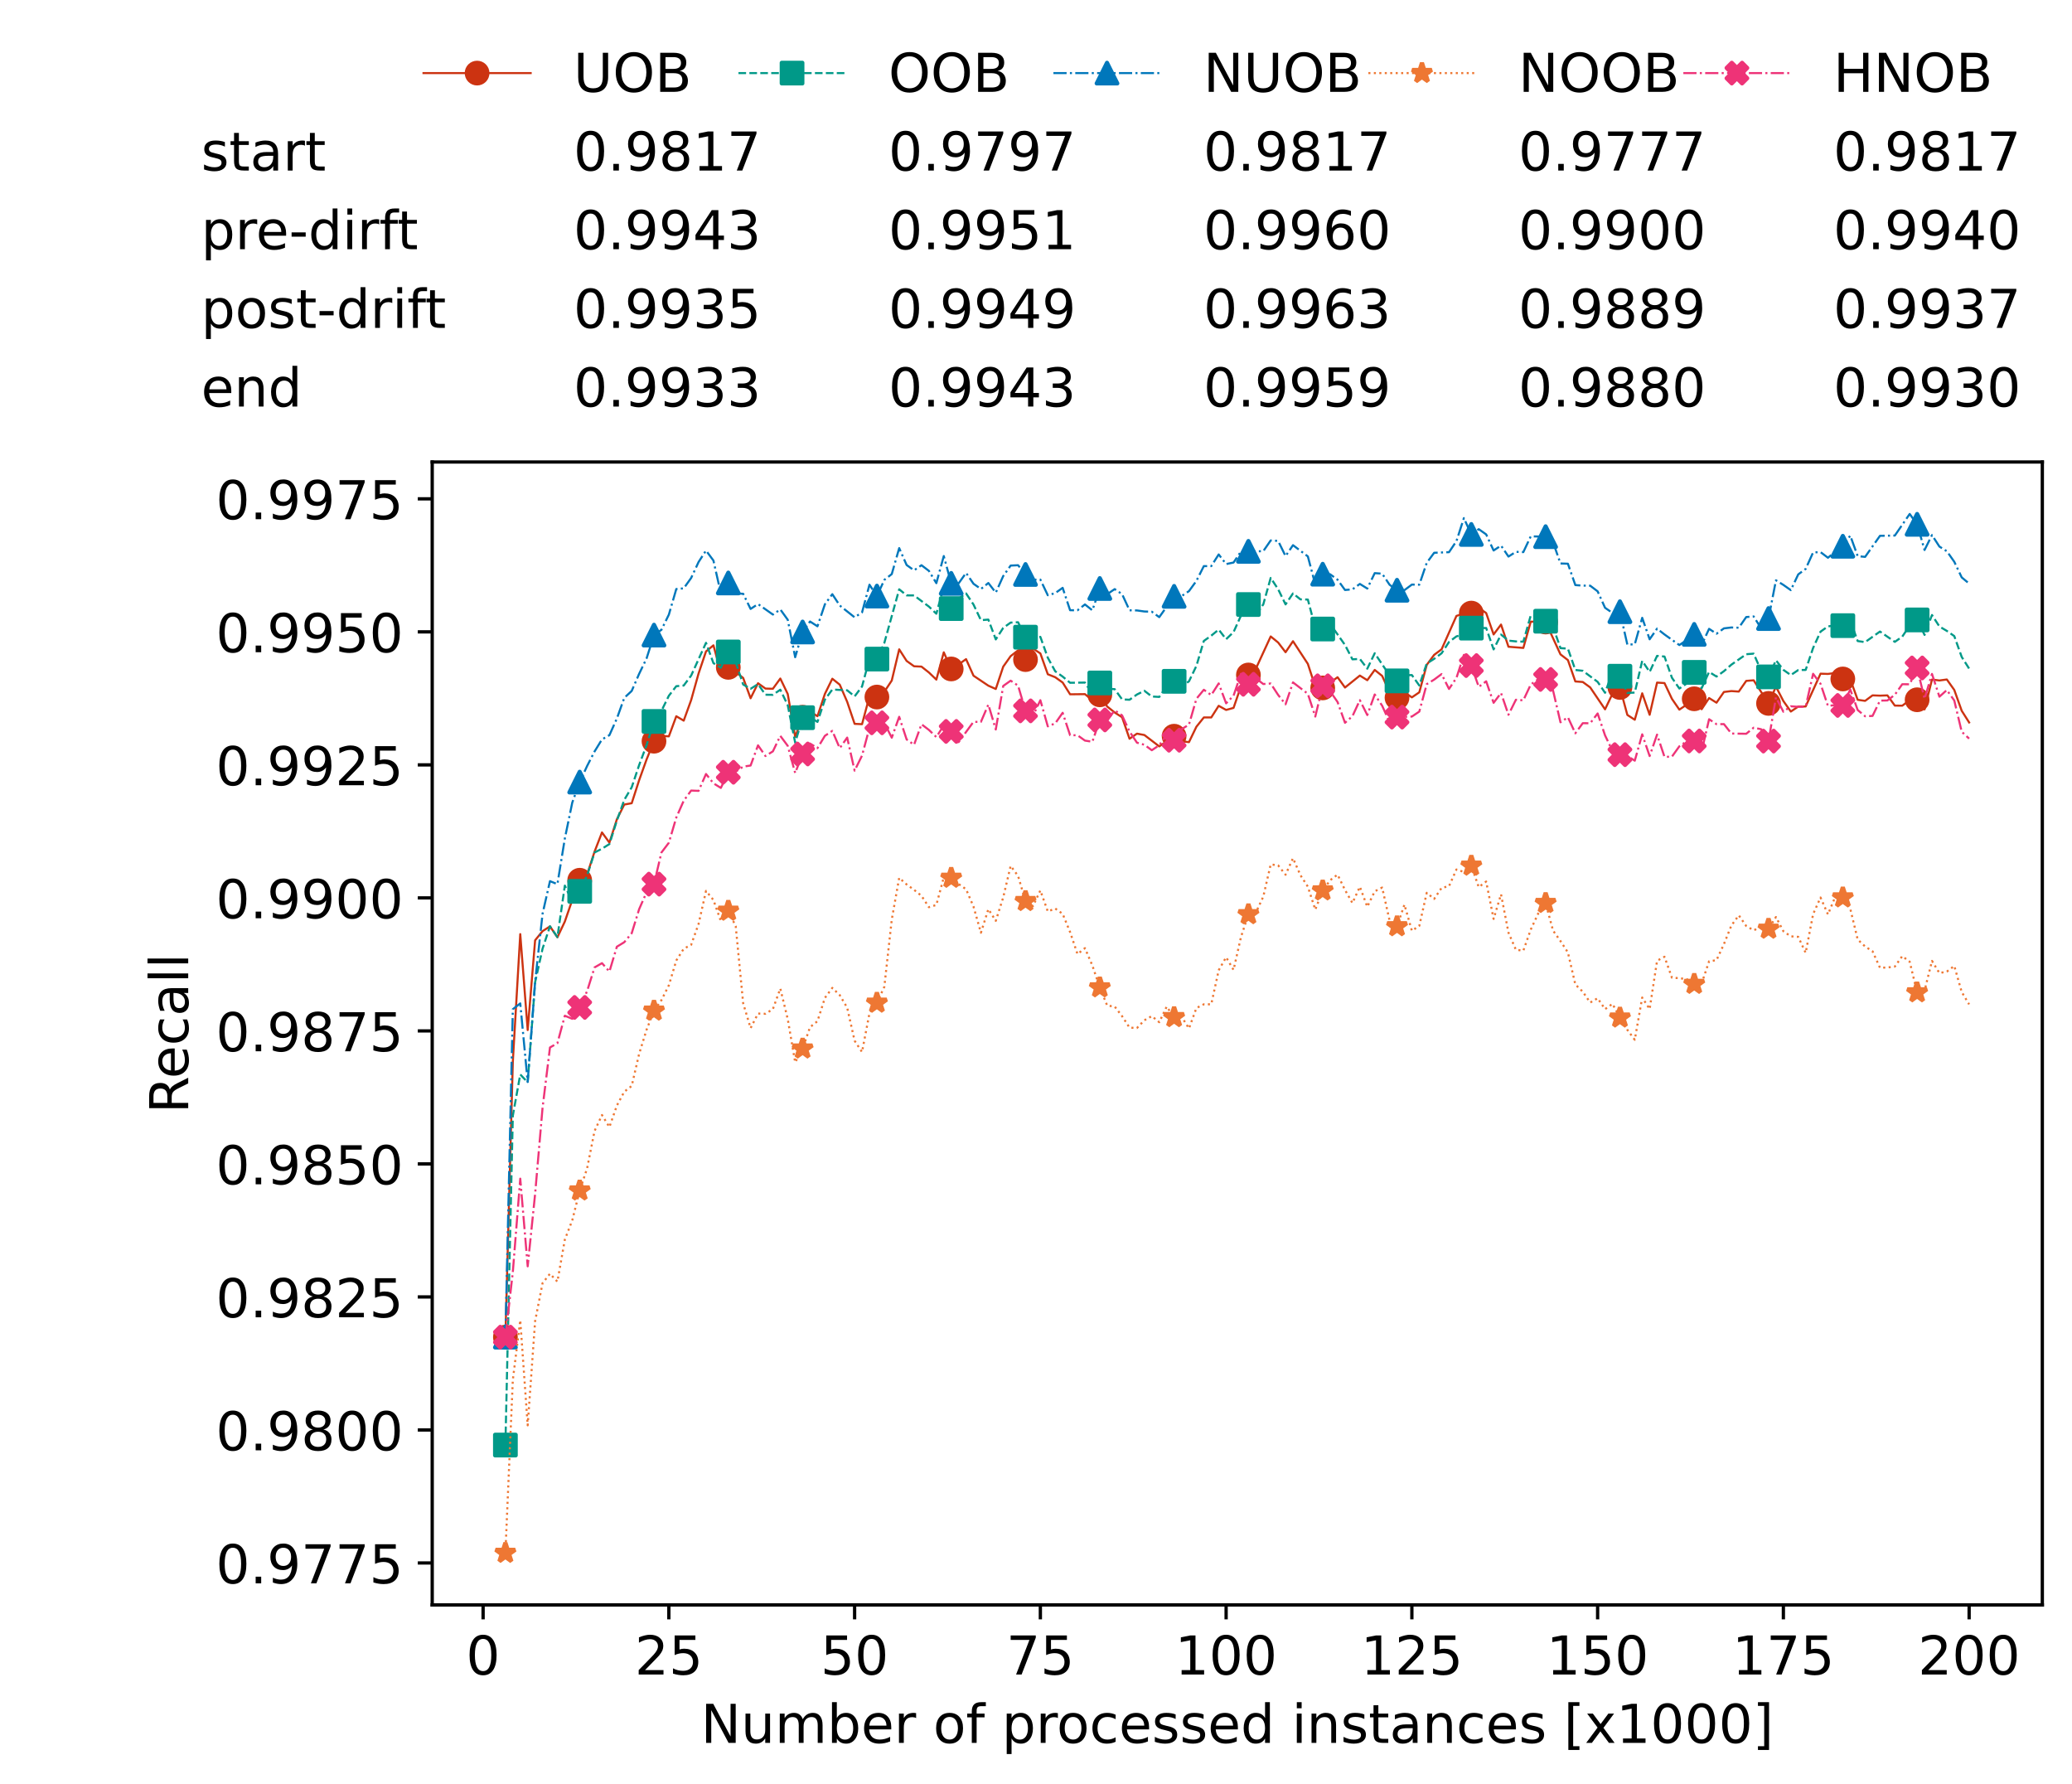 <?xml version="1.0" encoding="utf-8" standalone="no"?>
<!DOCTYPE svg PUBLIC "-//W3C//DTD SVG 1.1//EN"
  "http://www.w3.org/Graphics/SVG/1.1/DTD/svg11.dtd">
<!-- Created with matplotlib (https://matplotlib.org/) -->
<svg height="432.615pt" version="1.1" viewBox="0 0 502.65 432.615" width="502.65pt" xmlns="http://www.w3.org/2000/svg" xmlns:xlink="http://www.w3.org/1999/xlink">
 <defs>
  <style type="text/css">*{stroke-linecap:butt;stroke-linejoin:round;}</style>
 </defs>
 <g id="figure_1">
  <g id="patch_1">
   <path d="M 0 432.615 
L 502.65 432.615 
L 502.65 0 
L 0 0 
z
" style="fill:#ffffff;"/>
  </g>
  <g id="axes_1">
   <g id="patch_2">
    <path d="M 104.85 389.252 
L 495.45 389.252 
L 495.45 112.052 
L 104.85 112.052 
z
" style="fill:#ffffff;"/>
   </g>
   <g id="matplotlib.axis_1">
    <g id="xtick_1">
     <g id="line2d_1">
      <defs>
       <path d="M 0 0 
L 0 3.5 
" id="mf2cadc9c11" style="stroke:#000000;stroke-width:0.8;"/>
      </defs>
      <g>
       <use style="stroke:#000000;stroke-width:0.8;" x="117.197" xlink:href="#mf2cadc9c11" y="389.252"/>
      </g>
     </g>
     <g id="text_1">
      <!-- 0 -->
      <g transform="translate(113.061 406.13)scale(0.13 -0.13)">
       <defs>
        <path d="M 31.781 66.406 
Q 24.172 66.406 20.328 58.906 
Q 16.5 51.422 16.5 36.375 
Q 16.5 21.391 20.328 13.891 
Q 24.172 6.391 31.781 6.391 
Q 39.453 6.391 43.281 13.891 
Q 47.125 21.391 47.125 36.375 
Q 47.125 51.422 43.281 58.906 
Q 39.453 66.406 31.781 66.406 
z
M 31.781 74.219 
Q 44.047 74.219 50.516 64.516 
Q 56.984 54.828 56.984 36.375 
Q 56.984 17.969 50.516 8.266 
Q 44.047 -1.422 31.781 -1.422 
Q 19.531 -1.422 13.062 8.266 
Q 6.594 17.969 6.594 36.375 
Q 6.594 54.828 13.062 64.516 
Q 19.531 74.219 31.781 74.219 
z
" id="DejaVuSans-48"/>
       </defs>
       <use xlink:href="#DejaVuSans-48"/>
      </g>
     </g>
    </g>
    <g id="xtick_2">
     <g id="line2d_2">
      <g>
       <use style="stroke:#000000;stroke-width:0.8;" x="162.259" xlink:href="#mf2cadc9c11" y="389.252"/>
      </g>
     </g>
     <g id="text_2">
      <!-- 25 -->
      <g transform="translate(153.988 406.13)scale(0.13 -0.13)">
       <defs>
        <path d="M 19.188 8.297 
L 53.609 8.297 
L 53.609 0 
L 7.328 0 
L 7.328 8.297 
Q 12.938 14.109 22.625 23.891 
Q 32.328 33.688 34.812 36.531 
Q 39.547 41.844 41.422 45.531 
Q 43.312 49.219 43.312 52.781 
Q 43.312 58.594 39.234 62.25 
Q 35.156 65.922 28.609 65.922 
Q 23.969 65.922 18.812 64.312 
Q 13.672 62.703 7.812 59.422 
L 7.812 69.391 
Q 13.766 71.781 18.938 73 
Q 24.125 74.219 28.422 74.219 
Q 39.75 74.219 46.484 68.547 
Q 53.219 62.891 53.219 53.422 
Q 53.219 48.922 51.531 44.891 
Q 49.859 40.875 45.406 35.406 
Q 44.188 33.984 37.641 27.219 
Q 31.109 20.453 19.188 8.297 
z
" id="DejaVuSans-50"/>
        <path d="M 10.797 72.906 
L 49.516 72.906 
L 49.516 64.594 
L 19.828 64.594 
L 19.828 46.734 
Q 21.969 47.469 24.109 47.828 
Q 26.266 48.188 28.422 48.188 
Q 40.625 48.188 47.75 41.5 
Q 54.891 34.812 54.891 23.391 
Q 54.891 11.625 47.562 5.094 
Q 40.234 -1.422 26.906 -1.422 
Q 22.312 -1.422 17.547 -0.641 
Q 12.797 0.141 7.719 1.703 
L 7.719 11.625 
Q 12.109 9.234 16.797 8.062 
Q 21.484 6.891 26.703 6.891 
Q 35.156 6.891 40.078 11.328 
Q 45.016 15.766 45.016 23.391 
Q 45.016 31 40.078 35.438 
Q 35.156 39.891 26.703 39.891 
Q 22.75 39.891 18.812 39.016 
Q 14.891 38.141 10.797 36.281 
z
" id="DejaVuSans-53"/>
       </defs>
       <use xlink:href="#DejaVuSans-50"/>
       <use x="63.623" xlink:href="#DejaVuSans-53"/>
      </g>
     </g>
    </g>
    <g id="xtick_3">
     <g id="line2d_3">
      <g>
       <use style="stroke:#000000;stroke-width:0.8;" x="207.322" xlink:href="#mf2cadc9c11" y="389.252"/>
      </g>
     </g>
     <g id="text_3">
      <!-- 50 -->
      <g transform="translate(199.05 406.13)scale(0.13 -0.13)">
       <use xlink:href="#DejaVuSans-53"/>
       <use x="63.623" xlink:href="#DejaVuSans-48"/>
      </g>
     </g>
    </g>
    <g id="xtick_4">
     <g id="line2d_4">
      <g>
       <use style="stroke:#000000;stroke-width:0.8;" x="252.384" xlink:href="#mf2cadc9c11" y="389.252"/>
      </g>
     </g>
     <g id="text_4">
      <!-- 75 -->
      <g transform="translate(244.113 406.13)scale(0.13 -0.13)">
       <defs>
        <path d="M 8.203 72.906 
L 55.078 72.906 
L 55.078 68.703 
L 28.609 0 
L 18.312 0 
L 43.219 64.594 
L 8.203 64.594 
z
" id="DejaVuSans-55"/>
       </defs>
       <use xlink:href="#DejaVuSans-55"/>
       <use x="63.623" xlink:href="#DejaVuSans-53"/>
      </g>
     </g>
    </g>
    <g id="xtick_5">
     <g id="line2d_5">
      <g>
       <use style="stroke:#000000;stroke-width:0.8;" x="297.446" xlink:href="#mf2cadc9c11" y="389.252"/>
      </g>
     </g>
     <g id="text_5">
      <!-- 100 -->
      <g transform="translate(285.039 406.13)scale(0.13 -0.13)">
       <defs>
        <path d="M 12.406 8.297 
L 28.516 8.297 
L 28.516 63.922 
L 10.984 60.406 
L 10.984 69.391 
L 28.422 72.906 
L 38.281 72.906 
L 38.281 8.297 
L 54.391 8.297 
L 54.391 0 
L 12.406 0 
z
" id="DejaVuSans-49"/>
       </defs>
       <use xlink:href="#DejaVuSans-49"/>
       <use x="63.623" xlink:href="#DejaVuSans-48"/>
       <use x="127.246" xlink:href="#DejaVuSans-48"/>
      </g>
     </g>
    </g>
    <g id="xtick_6">
     <g id="line2d_6">
      <g>
       <use style="stroke:#000000;stroke-width:0.8;" x="342.509" xlink:href="#mf2cadc9c11" y="389.252"/>
      </g>
     </g>
     <g id="text_6">
      <!-- 125 -->
      <g transform="translate(330.102 406.13)scale(0.13 -0.13)">
       <use xlink:href="#DejaVuSans-49"/>
       <use x="63.623" xlink:href="#DejaVuSans-50"/>
       <use x="127.246" xlink:href="#DejaVuSans-53"/>
      </g>
     </g>
    </g>
    <g id="xtick_7">
     <g id="line2d_7">
      <g>
       <use style="stroke:#000000;stroke-width:0.8;" x="387.571" xlink:href="#mf2cadc9c11" y="389.252"/>
      </g>
     </g>
     <g id="text_7">
      <!-- 150 -->
      <g transform="translate(375.164 406.13)scale(0.13 -0.13)">
       <use xlink:href="#DejaVuSans-49"/>
       <use x="63.623" xlink:href="#DejaVuSans-53"/>
       <use x="127.246" xlink:href="#DejaVuSans-48"/>
      </g>
     </g>
    </g>
    <g id="xtick_8">
     <g id="line2d_8">
      <g>
       <use style="stroke:#000000;stroke-width:0.8;" x="432.633" xlink:href="#mf2cadc9c11" y="389.252"/>
      </g>
     </g>
     <g id="text_8">
      <!-- 175 -->
      <g transform="translate(420.226 406.13)scale(0.13 -0.13)">
       <use xlink:href="#DejaVuSans-49"/>
       <use x="63.623" xlink:href="#DejaVuSans-55"/>
       <use x="127.246" xlink:href="#DejaVuSans-53"/>
      </g>
     </g>
    </g>
    <g id="xtick_9">
     <g id="line2d_9">
      <g>
       <use style="stroke:#000000;stroke-width:0.8;" x="477.695" xlink:href="#mf2cadc9c11" y="389.252"/>
      </g>
     </g>
     <g id="text_9">
      <!-- 200 -->
      <g transform="translate(465.289 406.13)scale(0.13 -0.13)">
       <use xlink:href="#DejaVuSans-50"/>
       <use x="63.623" xlink:href="#DejaVuSans-48"/>
       <use x="127.246" xlink:href="#DejaVuSans-48"/>
      </g>
     </g>
    </g>
    <g id="text_10">
     <!-- Number of processed instances [x1000] -->
     <g transform="translate(170.025 422.711)scale(0.13 -0.13)">
      <defs>
       <path d="M 9.812 72.906 
L 23.094 72.906 
L 55.422 11.922 
L 55.422 72.906 
L 64.984 72.906 
L 64.984 0 
L 51.703 0 
L 19.391 60.984 
L 19.391 0 
L 9.812 0 
z
" id="DejaVuSans-78"/>
       <path d="M 8.5 21.578 
L 8.5 54.688 
L 17.484 54.688 
L 17.484 21.922 
Q 17.484 14.156 20.5 10.266 
Q 23.531 6.391 29.594 6.391 
Q 36.859 6.391 41.078 11.031 
Q 45.312 15.672 45.312 23.688 
L 45.312 54.688 
L 54.297 54.688 
L 54.297 0 
L 45.312 0 
L 45.312 8.406 
Q 42.047 3.422 37.719 1 
Q 33.406 -1.422 27.688 -1.422 
Q 18.266 -1.422 13.375 4.438 
Q 8.5 10.297 8.5 21.578 
z
M 31.109 56 
z
" id="DejaVuSans-117"/>
       <path d="M 52 44.188 
Q 55.375 50.25 60.062 53.125 
Q 64.75 56 71.094 56 
Q 79.641 56 84.281 50.016 
Q 88.922 44.047 88.922 33.016 
L 88.922 0 
L 79.891 0 
L 79.891 32.719 
Q 79.891 40.578 77.094 44.375 
Q 74.312 48.188 68.609 48.188 
Q 61.625 48.188 57.562 43.547 
Q 53.516 38.922 53.516 30.906 
L 53.516 0 
L 44.484 0 
L 44.484 32.719 
Q 44.484 40.625 41.703 44.406 
Q 38.922 48.188 33.109 48.188 
Q 26.219 48.188 22.156 43.531 
Q 18.109 38.875 18.109 30.906 
L 18.109 0 
L 9.078 0 
L 9.078 54.688 
L 18.109 54.688 
L 18.109 46.188 
Q 21.188 51.219 25.484 53.609 
Q 29.781 56 35.688 56 
Q 41.656 56 45.828 52.969 
Q 50 49.953 52 44.188 
z
" id="DejaVuSans-109"/>
       <path d="M 48.688 27.297 
Q 48.688 37.203 44.609 42.844 
Q 40.531 48.484 33.406 48.484 
Q 26.266 48.484 22.188 42.844 
Q 18.109 37.203 18.109 27.297 
Q 18.109 17.391 22.188 11.75 
Q 26.266 6.109 33.406 6.109 
Q 40.531 6.109 44.609 11.75 
Q 48.688 17.391 48.688 27.297 
z
M 18.109 46.391 
Q 20.953 51.266 25.266 53.625 
Q 29.594 56 35.594 56 
Q 45.562 56 51.781 48.094 
Q 58.016 40.188 58.016 27.297 
Q 58.016 14.406 51.781 6.484 
Q 45.562 -1.422 35.594 -1.422 
Q 29.594 -1.422 25.266 0.953 
Q 20.953 3.328 18.109 8.203 
L 18.109 0 
L 9.078 0 
L 9.078 75.984 
L 18.109 75.984 
z
" id="DejaVuSans-98"/>
       <path d="M 56.203 29.594 
L 56.203 25.203 
L 14.891 25.203 
Q 15.484 15.922 20.484 11.062 
Q 25.484 6.203 34.422 6.203 
Q 39.594 6.203 44.453 7.469 
Q 49.312 8.734 54.109 11.281 
L 54.109 2.781 
Q 49.266 0.734 44.188 -0.344 
Q 39.109 -1.422 33.891 -1.422 
Q 20.797 -1.422 13.156 6.188 
Q 5.516 13.812 5.516 26.812 
Q 5.516 40.234 12.766 48.109 
Q 20.016 56 32.328 56 
Q 43.359 56 49.781 48.891 
Q 56.203 41.797 56.203 29.594 
z
M 47.219 32.234 
Q 47.125 39.594 43.094 43.984 
Q 39.062 48.391 32.422 48.391 
Q 24.906 48.391 20.391 44.141 
Q 15.875 39.891 15.188 32.172 
z
" id="DejaVuSans-101"/>
       <path d="M 41.109 46.297 
Q 39.594 47.172 37.812 47.578 
Q 36.031 48 33.891 48 
Q 26.266 48 22.188 43.047 
Q 18.109 38.094 18.109 28.812 
L 18.109 0 
L 9.078 0 
L 9.078 54.688 
L 18.109 54.688 
L 18.109 46.188 
Q 20.953 51.172 25.484 53.578 
Q 30.031 56 36.531 56 
Q 37.453 56 38.578 55.875 
Q 39.703 55.766 41.062 55.516 
z
" id="DejaVuSans-114"/>
       <path id="DejaVuSans-32"/>
       <path d="M 30.609 48.391 
Q 23.391 48.391 19.188 42.75 
Q 14.984 37.109 14.984 27.297 
Q 14.984 17.484 19.156 11.844 
Q 23.344 6.203 30.609 6.203 
Q 37.797 6.203 41.984 11.859 
Q 46.188 17.531 46.188 27.297 
Q 46.188 37.016 41.984 42.703 
Q 37.797 48.391 30.609 48.391 
z
M 30.609 56 
Q 42.328 56 49.016 48.375 
Q 55.719 40.766 55.719 27.297 
Q 55.719 13.875 49.016 6.219 
Q 42.328 -1.422 30.609 -1.422 
Q 18.844 -1.422 12.172 6.219 
Q 5.516 13.875 5.516 27.297 
Q 5.516 40.766 12.172 48.375 
Q 18.844 56 30.609 56 
z
" id="DejaVuSans-111"/>
       <path d="M 37.109 75.984 
L 37.109 68.5 
L 28.516 68.5 
Q 23.688 68.5 21.797 66.547 
Q 19.922 64.594 19.922 59.516 
L 19.922 54.688 
L 34.719 54.688 
L 34.719 47.703 
L 19.922 47.703 
L 19.922 0 
L 10.891 0 
L 10.891 47.703 
L 2.297 47.703 
L 2.297 54.688 
L 10.891 54.688 
L 10.891 58.5 
Q 10.891 67.625 15.141 71.797 
Q 19.391 75.984 28.609 75.984 
z
" id="DejaVuSans-102"/>
       <path d="M 18.109 8.203 
L 18.109 -20.797 
L 9.078 -20.797 
L 9.078 54.688 
L 18.109 54.688 
L 18.109 46.391 
Q 20.953 51.266 25.266 53.625 
Q 29.594 56 35.594 56 
Q 45.562 56 51.781 48.094 
Q 58.016 40.188 58.016 27.297 
Q 58.016 14.406 51.781 6.484 
Q 45.562 -1.422 35.594 -1.422 
Q 29.594 -1.422 25.266 0.953 
Q 20.953 3.328 18.109 8.203 
z
M 48.688 27.297 
Q 48.688 37.203 44.609 42.844 
Q 40.531 48.484 33.406 48.484 
Q 26.266 48.484 22.188 42.844 
Q 18.109 37.203 18.109 27.297 
Q 18.109 17.391 22.188 11.75 
Q 26.266 6.109 33.406 6.109 
Q 40.531 6.109 44.609 11.75 
Q 48.688 17.391 48.688 27.297 
z
" id="DejaVuSans-112"/>
       <path d="M 48.781 52.594 
L 48.781 44.188 
Q 44.969 46.297 41.141 47.344 
Q 37.312 48.391 33.406 48.391 
Q 24.656 48.391 19.812 42.844 
Q 14.984 37.312 14.984 27.297 
Q 14.984 17.281 19.812 11.734 
Q 24.656 6.203 33.406 6.203 
Q 37.312 6.203 41.141 7.25 
Q 44.969 8.297 48.781 10.406 
L 48.781 2.094 
Q 45.016 0.344 40.984 -0.531 
Q 36.969 -1.422 32.422 -1.422 
Q 20.062 -1.422 12.781 6.344 
Q 5.516 14.109 5.516 27.297 
Q 5.516 40.672 12.859 48.328 
Q 20.219 56 33.016 56 
Q 37.156 56 41.109 55.141 
Q 45.062 54.297 48.781 52.594 
z
" id="DejaVuSans-99"/>
       <path d="M 44.281 53.078 
L 44.281 44.578 
Q 40.484 46.531 36.375 47.5 
Q 32.281 48.484 27.875 48.484 
Q 21.188 48.484 17.844 46.438 
Q 14.5 44.391 14.5 40.281 
Q 14.5 37.156 16.891 35.375 
Q 19.281 33.594 26.516 31.984 
L 29.594 31.297 
Q 39.156 29.25 43.188 25.516 
Q 47.219 21.781 47.219 15.094 
Q 47.219 7.469 41.188 3.016 
Q 35.156 -1.422 24.609 -1.422 
Q 20.219 -1.422 15.453 -0.562 
Q 10.688 0.297 5.422 2 
L 5.422 11.281 
Q 10.406 8.688 15.234 7.391 
Q 20.062 6.109 24.812 6.109 
Q 31.156 6.109 34.562 8.281 
Q 37.984 10.453 37.984 14.406 
Q 37.984 18.062 35.516 20.016 
Q 33.062 21.969 24.703 23.781 
L 21.578 24.516 
Q 13.234 26.266 9.516 29.906 
Q 5.812 33.547 5.812 39.891 
Q 5.812 47.609 11.281 51.797 
Q 16.75 56 26.812 56 
Q 31.781 56 36.172 55.266 
Q 40.578 54.547 44.281 53.078 
z
" id="DejaVuSans-115"/>
       <path d="M 45.406 46.391 
L 45.406 75.984 
L 54.391 75.984 
L 54.391 0 
L 45.406 0 
L 45.406 8.203 
Q 42.578 3.328 38.25 0.953 
Q 33.938 -1.422 27.875 -1.422 
Q 17.969 -1.422 11.734 6.484 
Q 5.516 14.406 5.516 27.297 
Q 5.516 40.188 11.734 48.094 
Q 17.969 56 27.875 56 
Q 33.938 56 38.25 53.625 
Q 42.578 51.266 45.406 46.391 
z
M 14.797 27.297 
Q 14.797 17.391 18.875 11.75 
Q 22.953 6.109 30.078 6.109 
Q 37.203 6.109 41.297 11.75 
Q 45.406 17.391 45.406 27.297 
Q 45.406 37.203 41.297 42.844 
Q 37.203 48.484 30.078 48.484 
Q 22.953 48.484 18.875 42.844 
Q 14.797 37.203 14.797 27.297 
z
" id="DejaVuSans-100"/>
       <path d="M 9.422 54.688 
L 18.406 54.688 
L 18.406 0 
L 9.422 0 
z
M 9.422 75.984 
L 18.406 75.984 
L 18.406 64.594 
L 9.422 64.594 
z
" id="DejaVuSans-105"/>
       <path d="M 54.891 33.016 
L 54.891 0 
L 45.906 0 
L 45.906 32.719 
Q 45.906 40.484 42.875 44.328 
Q 39.844 48.188 33.797 48.188 
Q 26.516 48.188 22.312 43.547 
Q 18.109 38.922 18.109 30.906 
L 18.109 0 
L 9.078 0 
L 9.078 54.688 
L 18.109 54.688 
L 18.109 46.188 
Q 21.344 51.125 25.703 53.562 
Q 30.078 56 35.797 56 
Q 45.219 56 50.047 50.172 
Q 54.891 44.344 54.891 33.016 
z
" id="DejaVuSans-110"/>
       <path d="M 18.312 70.219 
L 18.312 54.688 
L 36.812 54.688 
L 36.812 47.703 
L 18.312 47.703 
L 18.312 18.016 
Q 18.312 11.328 20.141 9.422 
Q 21.969 7.516 27.594 7.516 
L 36.812 7.516 
L 36.812 0 
L 27.594 0 
Q 17.188 0 13.234 3.875 
Q 9.281 7.766 9.281 18.016 
L 9.281 47.703 
L 2.688 47.703 
L 2.688 54.688 
L 9.281 54.688 
L 9.281 70.219 
z
" id="DejaVuSans-116"/>
       <path d="M 34.281 27.484 
Q 23.391 27.484 19.188 25 
Q 14.984 22.516 14.984 16.5 
Q 14.984 11.719 18.141 8.906 
Q 21.297 6.109 26.703 6.109 
Q 34.188 6.109 38.703 11.406 
Q 43.219 16.703 43.219 25.484 
L 43.219 27.484 
z
M 52.203 31.203 
L 52.203 0 
L 43.219 0 
L 43.219 8.297 
Q 40.141 3.328 35.547 0.953 
Q 30.953 -1.422 24.312 -1.422 
Q 15.922 -1.422 10.953 3.297 
Q 6 8.016 6 15.922 
Q 6 25.141 12.172 29.828 
Q 18.359 34.516 30.609 34.516 
L 43.219 34.516 
L 43.219 35.406 
Q 43.219 41.609 39.141 45 
Q 35.062 48.391 27.688 48.391 
Q 23 48.391 18.547 47.266 
Q 14.109 46.141 10.016 43.891 
L 10.016 52.203 
Q 14.938 54.109 19.578 55.047 
Q 24.219 56 28.609 56 
Q 40.484 56 46.344 49.844 
Q 52.203 43.703 52.203 31.203 
z
" id="DejaVuSans-97"/>
       <path d="M 8.594 75.984 
L 29.297 75.984 
L 29.297 69 
L 17.578 69 
L 17.578 -6.203 
L 29.297 -6.203 
L 29.297 -13.188 
L 8.594 -13.188 
z
" id="DejaVuSans-91"/>
       <path d="M 54.891 54.688 
L 35.109 28.078 
L 55.906 0 
L 45.312 0 
L 29.391 21.484 
L 13.484 0 
L 2.875 0 
L 24.125 28.609 
L 4.688 54.688 
L 15.281 54.688 
L 29.781 35.203 
L 44.281 54.688 
z
" id="DejaVuSans-120"/>
       <path d="M 30.422 75.984 
L 30.422 -13.188 
L 9.719 -13.188 
L 9.719 -6.203 
L 21.391 -6.203 
L 21.391 69 
L 9.719 69 
L 9.719 75.984 
z
" id="DejaVuSans-93"/>
      </defs>
      <use xlink:href="#DejaVuSans-78"/>
      <use x="74.805" xlink:href="#DejaVuSans-117"/>
      <use x="138.184" xlink:href="#DejaVuSans-109"/>
      <use x="235.596" xlink:href="#DejaVuSans-98"/>
      <use x="299.072" xlink:href="#DejaVuSans-101"/>
      <use x="360.596" xlink:href="#DejaVuSans-114"/>
      <use x="401.709" xlink:href="#DejaVuSans-32"/>
      <use x="433.496" xlink:href="#DejaVuSans-111"/>
      <use x="494.678" xlink:href="#DejaVuSans-102"/>
      <use x="529.883" xlink:href="#DejaVuSans-32"/>
      <use x="561.67" xlink:href="#DejaVuSans-112"/>
      <use x="625.146" xlink:href="#DejaVuSans-114"/>
      <use x="664.01" xlink:href="#DejaVuSans-111"/>
      <use x="725.191" xlink:href="#DejaVuSans-99"/>
      <use x="780.172" xlink:href="#DejaVuSans-101"/>
      <use x="841.695" xlink:href="#DejaVuSans-115"/>
      <use x="893.795" xlink:href="#DejaVuSans-115"/>
      <use x="945.895" xlink:href="#DejaVuSans-101"/>
      <use x="1007.418" xlink:href="#DejaVuSans-100"/>
      <use x="1070.895" xlink:href="#DejaVuSans-32"/>
      <use x="1102.682" xlink:href="#DejaVuSans-105"/>
      <use x="1130.465" xlink:href="#DejaVuSans-110"/>
      <use x="1193.844" xlink:href="#DejaVuSans-115"/>
      <use x="1245.943" xlink:href="#DejaVuSans-116"/>
      <use x="1285.152" xlink:href="#DejaVuSans-97"/>
      <use x="1346.432" xlink:href="#DejaVuSans-110"/>
      <use x="1409.811" xlink:href="#DejaVuSans-99"/>
      <use x="1464.791" xlink:href="#DejaVuSans-101"/>
      <use x="1526.314" xlink:href="#DejaVuSans-115"/>
      <use x="1578.414" xlink:href="#DejaVuSans-32"/>
      <use x="1610.201" xlink:href="#DejaVuSans-91"/>
      <use x="1649.215" xlink:href="#DejaVuSans-120"/>
      <use x="1708.395" xlink:href="#DejaVuSans-49"/>
      <use x="1772.018" xlink:href="#DejaVuSans-48"/>
      <use x="1835.641" xlink:href="#DejaVuSans-48"/>
      <use x="1899.264" xlink:href="#DejaVuSans-48"/>
      <use x="1962.887" xlink:href="#DejaVuSans-93"/>
     </g>
    </g>
   </g>
   <g id="matplotlib.axis_2">
    <g id="ytick_1">
     <g id="line2d_10">
      <defs>
       <path d="M 0 0 
L -3.5 0 
" id="m3720edc44a" style="stroke:#000000;stroke-width:0.8;"/>
      </defs>
      <g>
       <use style="stroke:#000000;stroke-width:0.8;" x="104.85" xlink:href="#m3720edc44a" y="379.073"/>
      </g>
     </g>
     <g id="text_11">
      <!-- 0.9775 -->
      <g transform="translate(52.362 384.012)scale(0.13 -0.13)">
       <defs>
        <path d="M 10.688 12.406 
L 21 12.406 
L 21 0 
L 10.688 0 
z
" id="DejaVuSans-46"/>
        <path d="M 10.984 1.516 
L 10.984 10.5 
Q 14.703 8.734 18.5 7.812 
Q 22.312 6.891 25.984 6.891 
Q 35.75 6.891 40.891 13.453 
Q 46.047 20.016 46.781 33.406 
Q 43.953 29.203 39.594 26.953 
Q 35.25 24.703 29.984 24.703 
Q 19.047 24.703 12.672 31.312 
Q 6.297 37.938 6.297 49.422 
Q 6.297 60.641 12.938 67.422 
Q 19.578 74.219 30.609 74.219 
Q 43.266 74.219 49.922 64.516 
Q 56.594 54.828 56.594 36.375 
Q 56.594 19.141 48.406 8.859 
Q 40.234 -1.422 26.422 -1.422 
Q 22.703 -1.422 18.891 -0.688 
Q 15.094 0.047 10.984 1.516 
z
M 30.609 32.422 
Q 37.25 32.422 41.125 36.953 
Q 45.016 41.5 45.016 49.422 
Q 45.016 57.281 41.125 61.844 
Q 37.25 66.406 30.609 66.406 
Q 23.969 66.406 20.094 61.844 
Q 16.219 57.281 16.219 49.422 
Q 16.219 41.5 20.094 36.953 
Q 23.969 32.422 30.609 32.422 
z
" id="DejaVuSans-57"/>
       </defs>
       <use xlink:href="#DejaVuSans-48"/>
       <use x="63.623" xlink:href="#DejaVuSans-46"/>
       <use x="95.41" xlink:href="#DejaVuSans-57"/>
       <use x="159.033" xlink:href="#DejaVuSans-55"/>
       <use x="222.656" xlink:href="#DejaVuSans-55"/>
       <use x="286.279" xlink:href="#DejaVuSans-53"/>
      </g>
     </g>
    </g>
    <g id="ytick_2">
     <g id="line2d_11">
      <g>
       <use style="stroke:#000000;stroke-width:0.8;" x="104.85" xlink:href="#m3720edc44a" y="346.812"/>
      </g>
     </g>
     <g id="text_12">
      <!-- 0.9800 -->
      <g transform="translate(52.362 351.751)scale(0.13 -0.13)">
       <defs>
        <path d="M 31.781 34.625 
Q 24.75 34.625 20.719 30.859 
Q 16.703 27.094 16.703 20.516 
Q 16.703 13.922 20.719 10.156 
Q 24.75 6.391 31.781 6.391 
Q 38.812 6.391 42.859 10.172 
Q 46.922 13.969 46.922 20.516 
Q 46.922 27.094 42.891 30.859 
Q 38.875 34.625 31.781 34.625 
z
M 21.922 38.812 
Q 15.578 40.375 12.031 44.719 
Q 8.5 49.078 8.5 55.328 
Q 8.5 64.062 14.719 69.141 
Q 20.953 74.219 31.781 74.219 
Q 42.672 74.219 48.875 69.141 
Q 55.078 64.062 55.078 55.328 
Q 55.078 49.078 51.531 44.719 
Q 48 40.375 41.703 38.812 
Q 48.828 37.156 52.797 32.312 
Q 56.781 27.484 56.781 20.516 
Q 56.781 9.906 50.312 4.234 
Q 43.844 -1.422 31.781 -1.422 
Q 19.734 -1.422 13.25 4.234 
Q 6.781 9.906 6.781 20.516 
Q 6.781 27.484 10.781 32.312 
Q 14.797 37.156 21.922 38.812 
z
M 18.312 54.391 
Q 18.312 48.734 21.844 45.562 
Q 25.391 42.391 31.781 42.391 
Q 38.141 42.391 41.719 45.562 
Q 45.312 48.734 45.312 54.391 
Q 45.312 60.062 41.719 63.234 
Q 38.141 66.406 31.781 66.406 
Q 25.391 66.406 21.844 63.234 
Q 18.312 60.062 18.312 54.391 
z
" id="DejaVuSans-56"/>
       </defs>
       <use xlink:href="#DejaVuSans-48"/>
       <use x="63.623" xlink:href="#DejaVuSans-46"/>
       <use x="95.41" xlink:href="#DejaVuSans-57"/>
       <use x="159.033" xlink:href="#DejaVuSans-56"/>
       <use x="222.656" xlink:href="#DejaVuSans-48"/>
       <use x="286.279" xlink:href="#DejaVuSans-48"/>
      </g>
     </g>
    </g>
    <g id="ytick_3">
     <g id="line2d_12">
      <g>
       <use style="stroke:#000000;stroke-width:0.8;" x="104.85" xlink:href="#m3720edc44a" y="314.551"/>
      </g>
     </g>
     <g id="text_13">
      <!-- 0.9825 -->
      <g transform="translate(52.362 319.49)scale(0.13 -0.13)">
       <use xlink:href="#DejaVuSans-48"/>
       <use x="63.623" xlink:href="#DejaVuSans-46"/>
       <use x="95.41" xlink:href="#DejaVuSans-57"/>
       <use x="159.033" xlink:href="#DejaVuSans-56"/>
       <use x="222.656" xlink:href="#DejaVuSans-50"/>
       <use x="286.279" xlink:href="#DejaVuSans-53"/>
      </g>
     </g>
    </g>
    <g id="ytick_4">
     <g id="line2d_13">
      <g>
       <use style="stroke:#000000;stroke-width:0.8;" x="104.85" xlink:href="#m3720edc44a" y="282.291"/>
      </g>
     </g>
     <g id="text_14">
      <!-- 0.9850 -->
      <g transform="translate(52.362 287.23)scale(0.13 -0.13)">
       <use xlink:href="#DejaVuSans-48"/>
       <use x="63.623" xlink:href="#DejaVuSans-46"/>
       <use x="95.41" xlink:href="#DejaVuSans-57"/>
       <use x="159.033" xlink:href="#DejaVuSans-56"/>
       <use x="222.656" xlink:href="#DejaVuSans-53"/>
       <use x="286.279" xlink:href="#DejaVuSans-48"/>
      </g>
     </g>
    </g>
    <g id="ytick_5">
     <g id="line2d_14">
      <g>
       <use style="stroke:#000000;stroke-width:0.8;" x="104.85" xlink:href="#m3720edc44a" y="250.03"/>
      </g>
     </g>
     <g id="text_15">
      <!-- 0.9875 -->
      <g transform="translate(52.362 254.969)scale(0.13 -0.13)">
       <use xlink:href="#DejaVuSans-48"/>
       <use x="63.623" xlink:href="#DejaVuSans-46"/>
       <use x="95.41" xlink:href="#DejaVuSans-57"/>
       <use x="159.033" xlink:href="#DejaVuSans-56"/>
       <use x="222.656" xlink:href="#DejaVuSans-55"/>
       <use x="286.279" xlink:href="#DejaVuSans-53"/>
      </g>
     </g>
    </g>
    <g id="ytick_6">
     <g id="line2d_15">
      <g>
       <use style="stroke:#000000;stroke-width:0.8;" x="104.85" xlink:href="#m3720edc44a" y="217.769"/>
      </g>
     </g>
     <g id="text_16">
      <!-- 0.9900 -->
      <g transform="translate(52.362 222.708)scale(0.13 -0.13)">
       <use xlink:href="#DejaVuSans-48"/>
       <use x="63.623" xlink:href="#DejaVuSans-46"/>
       <use x="95.41" xlink:href="#DejaVuSans-57"/>
       <use x="159.033" xlink:href="#DejaVuSans-57"/>
       <use x="222.656" xlink:href="#DejaVuSans-48"/>
       <use x="286.279" xlink:href="#DejaVuSans-48"/>
      </g>
     </g>
    </g>
    <g id="ytick_7">
     <g id="line2d_16">
      <g>
       <use style="stroke:#000000;stroke-width:0.8;" x="104.85" xlink:href="#m3720edc44a" y="185.508"/>
      </g>
     </g>
     <g id="text_17">
      <!-- 0.9925 -->
      <g transform="translate(52.362 190.447)scale(0.13 -0.13)">
       <use xlink:href="#DejaVuSans-48"/>
       <use x="63.623" xlink:href="#DejaVuSans-46"/>
       <use x="95.41" xlink:href="#DejaVuSans-57"/>
       <use x="159.033" xlink:href="#DejaVuSans-57"/>
       <use x="222.656" xlink:href="#DejaVuSans-50"/>
       <use x="286.279" xlink:href="#DejaVuSans-53"/>
      </g>
     </g>
    </g>
    <g id="ytick_8">
     <g id="line2d_17">
      <g>
       <use style="stroke:#000000;stroke-width:0.8;" x="104.85" xlink:href="#m3720edc44a" y="153.248"/>
      </g>
     </g>
     <g id="text_18">
      <!-- 0.9950 -->
      <g transform="translate(52.362 158.186)scale(0.13 -0.13)">
       <use xlink:href="#DejaVuSans-48"/>
       <use x="63.623" xlink:href="#DejaVuSans-46"/>
       <use x="95.41" xlink:href="#DejaVuSans-57"/>
       <use x="159.033" xlink:href="#DejaVuSans-57"/>
       <use x="222.656" xlink:href="#DejaVuSans-53"/>
       <use x="286.279" xlink:href="#DejaVuSans-48"/>
      </g>
     </g>
    </g>
    <g id="ytick_9">
     <g id="line2d_18">
      <g>
       <use style="stroke:#000000;stroke-width:0.8;" x="104.85" xlink:href="#m3720edc44a" y="120.987"/>
      </g>
     </g>
     <g id="text_19">
      <!-- 0.9975 -->
      <g transform="translate(52.362 125.926)scale(0.13 -0.13)">
       <use xlink:href="#DejaVuSans-48"/>
       <use x="63.623" xlink:href="#DejaVuSans-46"/>
       <use x="95.41" xlink:href="#DejaVuSans-57"/>
       <use x="159.033" xlink:href="#DejaVuSans-57"/>
       <use x="222.656" xlink:href="#DejaVuSans-55"/>
       <use x="286.279" xlink:href="#DejaVuSans-53"/>
      </g>
     </g>
    </g>
    <g id="text_20">
     <!-- Recall -->
     <g transform="translate(45.659 270.044)rotate(-90)scale(0.13 -0.13)">
      <defs>
       <path d="M 44.391 34.188 
Q 47.562 33.109 50.562 29.594 
Q 53.562 26.078 56.594 19.922 
L 66.609 0 
L 56 0 
L 46.688 18.703 
Q 43.062 26.031 39.672 28.422 
Q 36.281 30.812 30.422 30.812 
L 19.672 30.812 
L 19.672 0 
L 9.812 0 
L 9.812 72.906 
L 32.078 72.906 
Q 44.578 72.906 50.734 67.672 
Q 56.891 62.453 56.891 51.906 
Q 56.891 45.016 53.688 40.469 
Q 50.484 35.938 44.391 34.188 
z
M 19.672 64.797 
L 19.672 38.922 
L 32.078 38.922 
Q 39.203 38.922 42.844 42.219 
Q 46.484 45.516 46.484 51.906 
Q 46.484 58.297 42.844 61.547 
Q 39.203 64.797 32.078 64.797 
z
" id="DejaVuSans-82"/>
       <path d="M 9.422 75.984 
L 18.406 75.984 
L 18.406 0 
L 9.422 0 
z
" id="DejaVuSans-108"/>
      </defs>
      <use xlink:href="#DejaVuSans-82"/>
      <use x="64.982" xlink:href="#DejaVuSans-101"/>
      <use x="126.506" xlink:href="#DejaVuSans-99"/>
      <use x="181.486" xlink:href="#DejaVuSans-97"/>
      <use x="242.766" xlink:href="#DejaVuSans-108"/>
      <use x="270.549" xlink:href="#DejaVuSans-108"/>
     </g>
    </g>
   </g>
   <g id="line2d_19"/>
   <g id="line2d_20"/>
   <g id="line2d_21"/>
   <g id="line2d_22"/>
   <g id="line2d_23"/>
   <g id="line2d_24">
    <path clip-path="url(#p56c7abf343)" d="M 122.605 324.302 
L 124.407 257.519 
L 126.21 226.557 
L 128.012 249.822 
L 129.815 228.052 
L 131.617 225.834 
L 133.419 224.682 
L 135.222 227.319 
L 137.024 223.506 
L 138.827 218.282 
L 140.629 213.487 
L 142.432 212.089 
L 144.234 206.555 
L 146.037 201.893 
L 147.839 204.371 
L 149.642 198.725 
L 151.444 195.129 
L 153.247 194.808 
L 155.049 189.225 
L 156.852 184.2 
L 158.654 179.767 
L 160.457 178.477 
L 162.259 178.592 
L 164.062 173.713 
L 165.864 174.78 
L 167.667 169.791 
L 169.469 163.339 
L 171.272 157.992 
L 173.074 156.515 
L 174.877 163.097 
L 176.679 161.858 
L 178.482 163.015 
L 180.284 164.419 
L 182.087 169.352 
L 183.889 165.707 
L 185.692 167.002 
L 187.494 167.049 
L 189.297 164.568 
L 191.099 168.32 
L 192.902 178.705 
L 194.704 173.951 
L 196.507 172.548 
L 198.309 173.708 
L 200.112 168.295 
L 201.914 164.615 
L 203.717 166.056 
L 205.519 170.209 
L 207.322 175.556 
L 209.124 175.637 
L 210.927 168.903 
L 212.729 169.058 
L 214.532 167.779 
L 216.334 165.05 
L 218.137 157.489 
L 219.939 160.297 
L 221.742 161.593 
L 223.544 161.677 
L 225.347 163.101 
L 227.149 164.83 
L 228.952 158.21 
L 230.754 162.243 
L 232.557 161.131 
L 234.359 159.863 
L 236.162 163.878 
L 239.767 166.302 
L 241.569 167.102 
L 243.372 161.689 
L 245.174 159.138 
L 246.976 157.729 
L 248.779 159.973 
L 250.581 157.292 
L 252.384 158.477 
L 254.186 163.527 
L 255.989 164.25 
L 257.791 165.535 
L 259.594 168.393 
L 263.199 168.352 
L 265.001 169.832 
L 266.804 168.518 
L 268.606 171.367 
L 270.409 172.799 
L 272.211 173.959 
L 274.014 179.172 
L 275.816 177.933 
L 277.619 178.268 
L 281.224 181.025 
L 284.829 178.555 
L 286.631 179.777 
L 288.434 179.996 
L 290.236 176.26 
L 292.039 174.009 
L 293.841 174.009 
L 295.644 171.183 
L 297.446 172.184 
L 299.249 171.687 
L 301.051 166.441 
L 302.854 163.707 
L 304.656 162.185 
L 308.261 154.361 
L 310.064 155.832 
L 311.866 158.182 
L 313.669 155.516 
L 317.274 161.012 
L 319.076 166.531 
L 320.879 166.842 
L 324.484 164.254 
L 326.286 166.75 
L 329.891 163.848 
L 331.694 164.971 
L 333.496 162.479 
L 335.299 163.93 
L 337.101 167.872 
L 338.904 169.231 
L 340.706 167.896 
L 342.509 169.135 
L 344.311 167.909 
L 346.114 161.258 
L 347.916 158.822 
L 349.719 157.48 
L 353.324 149.375 
L 355.126 148.829 
L 356.928 148.695 
L 358.731 147.418 
L 360.533 148.69 
L 362.336 153.876 
L 364.138 151.474 
L 365.941 156.858 
L 369.546 157.143 
L 371.348 150.767 
L 374.953 150.865 
L 378.558 158.708 
L 380.361 160.093 
L 382.163 165.273 
L 383.966 165.403 
L 385.768 166.719 
L 389.373 172.037 
L 391.176 168.254 
L 392.978 166.735 
L 394.781 173.396 
L 396.583 174.561 
L 398.386 168.15 
L 400.188 173.361 
L 401.991 165.551 
L 403.793 165.671 
L 405.596 169.492 
L 407.398 172.109 
L 409.201 170.886 
L 411.003 169.483 
L 412.806 172.01 
L 414.608 169.3 
L 416.411 170.424 
L 418.213 167.825 
L 420.016 167.609 
L 421.818 167.729 
L 423.621 165.138 
L 425.423 164.995 
L 429.028 170.599 
L 430.831 166.544 
L 432.633 170.029 
L 434.436 172.574 
L 436.238 171.37 
L 438.041 171.34 
L 441.646 163.39 
L 443.448 163.45 
L 445.251 163.219 
L 447.053 164.672 
L 448.856 164.735 
L 450.658 169.725 
L 452.461 169.984 
L 454.263 168.65 
L 456.066 168.72 
L 457.868 168.653 
L 459.671 171.132 
L 461.473 171.155 
L 463.276 169.819 
L 465.078 169.718 
L 466.881 172.051 
L 468.683 164.815 
L 470.485 165.039 
L 472.288 164.796 
L 474.09 167.333 
L 475.893 172.383 
L 477.695 175.221 
L 477.695 175.221 
" style="fill:none;stroke:#cc3311;stroke-linecap:square;stroke-width:0.5;"/>
    <defs>
     <path d="M 0 2.5 
C 0.663 2.5 1.299 2.237 1.768 1.768 
C 2.237 1.299 2.5 0.663 2.5 0 
C 2.5 -0.663 2.237 -1.299 1.768 -1.768 
C 1.299 -2.237 0.663 -2.5 0 -2.5 
C -0.663 -2.5 -1.299 -2.237 -1.768 -1.768 
C -2.237 -1.299 -2.5 -0.663 -2.5 0 
C -2.5 0.663 -2.237 1.299 -1.768 1.768 
C -1.299 2.237 -0.663 2.5 0 2.5 
z
" id="mf4c38040b5" style="stroke:#cc3311;"/>
    </defs>
    <g clip-path="url(#p56c7abf343)">
     <use style="fill:#cc3311;stroke:#cc3311;" x="122.605" xlink:href="#mf4c38040b5" y="324.302"/>
     <use style="fill:#cc3311;stroke:#cc3311;" x="140.629" xlink:href="#mf4c38040b5" y="213.487"/>
     <use style="fill:#cc3311;stroke:#cc3311;" x="158.654" xlink:href="#mf4c38040b5" y="179.767"/>
     <use style="fill:#cc3311;stroke:#cc3311;" x="176.679" xlink:href="#mf4c38040b5" y="161.858"/>
     <use style="fill:#cc3311;stroke:#cc3311;" x="194.704" xlink:href="#mf4c38040b5" y="173.951"/>
     <use style="fill:#cc3311;stroke:#cc3311;" x="212.729" xlink:href="#mf4c38040b5" y="169.058"/>
     <use style="fill:#cc3311;stroke:#cc3311;" x="230.754" xlink:href="#mf4c38040b5" y="162.243"/>
     <use style="fill:#cc3311;stroke:#cc3311;" x="248.779" xlink:href="#mf4c38040b5" y="159.973"/>
     <use style="fill:#cc3311;stroke:#cc3311;" x="266.804" xlink:href="#mf4c38040b5" y="168.518"/>
     <use style="fill:#cc3311;stroke:#cc3311;" x="284.829" xlink:href="#mf4c38040b5" y="178.555"/>
     <use style="fill:#cc3311;stroke:#cc3311;" x="302.854" xlink:href="#mf4c38040b5" y="163.707"/>
     <use style="fill:#cc3311;stroke:#cc3311;" x="320.879" xlink:href="#mf4c38040b5" y="166.842"/>
     <use style="fill:#cc3311;stroke:#cc3311;" x="338.904" xlink:href="#mf4c38040b5" y="169.231"/>
     <use style="fill:#cc3311;stroke:#cc3311;" x="356.928" xlink:href="#mf4c38040b5" y="148.695"/>
     <use style="fill:#cc3311;stroke:#cc3311;" x="374.953" xlink:href="#mf4c38040b5" y="150.865"/>
     <use style="fill:#cc3311;stroke:#cc3311;" x="392.978" xlink:href="#mf4c38040b5" y="166.735"/>
     <use style="fill:#cc3311;stroke:#cc3311;" x="411.003" xlink:href="#mf4c38040b5" y="169.483"/>
     <use style="fill:#cc3311;stroke:#cc3311;" x="429.028" xlink:href="#mf4c38040b5" y="170.599"/>
     <use style="fill:#cc3311;stroke:#cc3311;" x="447.053" xlink:href="#mf4c38040b5" y="164.672"/>
     <use style="fill:#cc3311;stroke:#cc3311;" x="465.078" xlink:href="#mf4c38040b5" y="169.718"/>
    </g>
   </g>
   <g id="line2d_25"/>
   <g id="line2d_26"/>
   <g id="line2d_27"/>
   <g id="line2d_28"/>
   <g id="line2d_29">
    <path clip-path="url(#p56c7abf343)" d="M 122.605 350.477 
L 124.407 270.607 
L 126.21 260.585 
L 128.012 262.516 
L 129.815 238.207 
L 131.617 230.096 
L 133.419 224.648 
L 135.222 227.289 
L 137.024 214.79 
L 138.827 218.692 
L 140.629 216.187 
L 142.432 212.315 
L 144.234 206.763 
L 146.037 205.84 
L 147.839 204.715 
L 149.642 199.047 
L 151.444 193.995 
L 153.247 190.942 
L 155.049 185.562 
L 156.852 180.72 
L 158.654 174.978 
L 160.457 172.418 
L 162.259 168.738 
L 164.062 166.424 
L 165.864 166.265 
L 167.667 163.847 
L 171.272 155.908 
L 173.074 160.833 
L 174.877 161.949 
L 176.679 158.129 
L 178.482 160.636 
L 180.284 166.015 
L 182.087 167.06 
L 183.889 165.92 
L 185.692 168.495 
L 187.494 168.519 
L 189.297 167.278 
L 191.099 171.03 
L 192.902 180.117 
L 194.704 174.067 
L 196.507 173.934 
L 198.309 175.094 
L 200.112 169.682 
L 201.914 167.228 
L 205.519 167.425 
L 207.322 168.901 
L 209.124 166.491 
L 210.927 159.771 
L 212.729 159.848 
L 214.532 155.93 
L 218.137 142.926 
L 219.939 144.398 
L 221.742 144.413 
L 225.347 147.118 
L 227.149 148.846 
L 228.952 142.269 
L 230.754 147.598 
L 232.557 145.19 
L 234.359 143.923 
L 236.162 146.62 
L 237.964 150.416 
L 239.767 150.271 
L 241.569 155.079 
L 243.372 152.283 
L 245.174 151 
L 246.976 150.916 
L 248.779 154.539 
L 252.384 154.466 
L 254.186 159.517 
L 255.989 162.809 
L 257.791 164.094 
L 259.594 165.594 
L 263.199 165.547 
L 265.001 168.282 
L 266.804 165.641 
L 268.606 167.022 
L 270.409 167.146 
L 272.211 169.622 
L 274.014 169.713 
L 275.816 168.442 
L 277.619 167.539 
L 279.421 168.925 
L 281.224 169.028 
L 283.026 166.463 
L 284.829 165.242 
L 286.631 166.463 
L 288.434 165.248 
L 290.236 161.512 
L 292.039 155.451 
L 293.841 154.166 
L 295.644 152.698 
L 297.446 155.029 
L 299.249 153.301 
L 301.051 149.313 
L 302.854 146.618 
L 304.656 149.171 
L 306.459 146.592 
L 308.261 140.165 
L 310.064 142.903 
L 311.866 146.588 
L 313.669 143.922 
L 315.471 145.364 
L 317.274 145.414 
L 319.076 152.248 
L 320.879 152.56 
L 322.681 151.308 
L 326.286 156.432 
L 328.089 159.909 
L 329.891 159.812 
L 331.694 162.178 
L 333.496 158.436 
L 337.101 163.802 
L 338.904 165.137 
L 340.706 163.779 
L 342.509 163.725 
L 344.311 166.255 
L 346.114 160.929 
L 347.916 159.787 
L 349.719 158.444 
L 351.521 155.697 
L 353.324 154.345 
L 355.126 153.799 
L 356.928 152.345 
L 360.533 152.313 
L 362.336 157.5 
L 364.138 153.905 
L 365.941 155.371 
L 367.743 155.56 
L 369.546 155.632 
L 371.348 149.256 
L 373.151 149.289 
L 376.756 152.048 
L 378.558 157.194 
L 380.361 157.314 
L 382.163 162.493 
L 383.966 162.689 
L 387.571 165.372 
L 389.373 168.027 
L 391.176 162.991 
L 392.978 164.012 
L 394.781 168.06 
L 396.583 167.975 
L 398.386 160.271 
L 400.188 162.965 
L 401.991 159.073 
L 403.793 159.233 
L 405.596 164.376 
L 407.398 166.993 
L 409.201 165.77 
L 411.003 163.069 
L 412.806 166.916 
L 414.608 162.963 
L 416.411 164.086 
L 418.213 162.78 
L 420.016 161.206 
L 423.621 158.672 
L 425.423 158.53 
L 427.226 162.653 
L 429.028 164.166 
L 430.831 160.139 
L 432.633 162.462 
L 434.436 163.734 
L 436.238 162.509 
L 438.041 162.479 
L 439.843 157.158 
L 441.646 153.199 
L 443.448 151.92 
L 445.251 151.689 
L 447.053 151.74 
L 448.856 150.492 
L 450.658 155.479 
L 452.461 155.739 
L 456.066 153.169 
L 459.671 155.672 
L 461.473 154.405 
L 463.276 151.722 
L 465.078 150.353 
L 466.881 153.984 
L 468.683 149.16 
L 470.485 151.949 
L 472.288 153.015 
L 474.09 154.272 
L 475.893 159.323 
L 477.695 162.16 
L 477.695 162.16 
" style="fill:none;stroke:#009988;stroke-dasharray:1.85,0.8;stroke-dashoffset:0;stroke-width:0.5;"/>
    <defs>
     <path d="M -2.5 2.5 
L 2.5 2.5 
L 2.5 -2.5 
L -2.5 -2.5 
z
" id="mca83ab7ca8" style="stroke:#009988;stroke-linejoin:miter;"/>
    </defs>
    <g clip-path="url(#p56c7abf343)">
     <use style="fill:#009988;stroke:#009988;stroke-linejoin:miter;" x="122.605" xlink:href="#mca83ab7ca8" y="350.477"/>
     <use style="fill:#009988;stroke:#009988;stroke-linejoin:miter;" x="140.629" xlink:href="#mca83ab7ca8" y="216.187"/>
     <use style="fill:#009988;stroke:#009988;stroke-linejoin:miter;" x="158.654" xlink:href="#mca83ab7ca8" y="174.978"/>
     <use style="fill:#009988;stroke:#009988;stroke-linejoin:miter;" x="176.679" xlink:href="#mca83ab7ca8" y="158.129"/>
     <use style="fill:#009988;stroke:#009988;stroke-linejoin:miter;" x="194.704" xlink:href="#mca83ab7ca8" y="174.067"/>
     <use style="fill:#009988;stroke:#009988;stroke-linejoin:miter;" x="212.729" xlink:href="#mca83ab7ca8" y="159.848"/>
     <use style="fill:#009988;stroke:#009988;stroke-linejoin:miter;" x="230.754" xlink:href="#mca83ab7ca8" y="147.598"/>
     <use style="fill:#009988;stroke:#009988;stroke-linejoin:miter;" x="248.779" xlink:href="#mca83ab7ca8" y="154.539"/>
     <use style="fill:#009988;stroke:#009988;stroke-linejoin:miter;" x="266.804" xlink:href="#mca83ab7ca8" y="165.641"/>
     <use style="fill:#009988;stroke:#009988;stroke-linejoin:miter;" x="284.829" xlink:href="#mca83ab7ca8" y="165.242"/>
     <use style="fill:#009988;stroke:#009988;stroke-linejoin:miter;" x="302.854" xlink:href="#mca83ab7ca8" y="146.618"/>
     <use style="fill:#009988;stroke:#009988;stroke-linejoin:miter;" x="320.879" xlink:href="#mca83ab7ca8" y="152.56"/>
     <use style="fill:#009988;stroke:#009988;stroke-linejoin:miter;" x="338.904" xlink:href="#mca83ab7ca8" y="165.137"/>
     <use style="fill:#009988;stroke:#009988;stroke-linejoin:miter;" x="356.928" xlink:href="#mca83ab7ca8" y="152.345"/>
     <use style="fill:#009988;stroke:#009988;stroke-linejoin:miter;" x="374.953" xlink:href="#mca83ab7ca8" y="150.665"/>
     <use style="fill:#009988;stroke:#009988;stroke-linejoin:miter;" x="392.978" xlink:href="#mca83ab7ca8" y="164.012"/>
     <use style="fill:#009988;stroke:#009988;stroke-linejoin:miter;" x="411.003" xlink:href="#mca83ab7ca8" y="163.069"/>
     <use style="fill:#009988;stroke:#009988;stroke-linejoin:miter;" x="429.028" xlink:href="#mca83ab7ca8" y="164.166"/>
     <use style="fill:#009988;stroke:#009988;stroke-linejoin:miter;" x="447.053" xlink:href="#mca83ab7ca8" y="151.74"/>
     <use style="fill:#009988;stroke:#009988;stroke-linejoin:miter;" x="465.078" xlink:href="#mca83ab7ca8" y="150.353"/>
    </g>
   </g>
   <g id="line2d_30"/>
   <g id="line2d_31"/>
   <g id="line2d_32"/>
   <g id="line2d_33"/>
   <g id="line2d_34">
    <path clip-path="url(#p56c7abf343)" d="M 122.605 324.302 
L 124.407 244.768 
L 126.21 243.359 
L 128.012 262.424 
L 129.815 238.133 
L 131.617 221.633 
L 133.419 213.707 
L 135.222 214.444 
L 137.024 203.372 
L 138.827 194.659 
L 140.629 189.684 
L 142.432 185.77 
L 144.234 182.26 
L 146.037 179.333 
L 147.839 178.304 
L 149.642 174.287 
L 151.444 169.254 
L 153.247 167.575 
L 155.049 163.425 
L 156.852 159.69 
L 158.654 154.033 
L 160.457 152.748 
L 162.259 149.068 
L 164.062 142.855 
L 165.864 142.696 
L 167.667 140.176 
L 169.469 136.305 
L 171.272 133.519 
L 173.074 135.953 
L 174.877 143.947 
L 176.679 141.387 
L 178.482 143.933 
L 180.284 144.012 
L 182.087 147.685 
L 183.889 146.507 
L 187.494 149.048 
L 189.297 147.808 
L 191.099 150.309 
L 192.902 159.396 
L 194.704 153.275 
L 196.507 150.734 
L 198.309 151.894 
L 200.112 146.562 
L 201.914 144.109 
L 203.717 146.86 
L 207.322 149.721 
L 209.124 148.53 
L 210.927 141.809 
L 212.729 144.566 
L 214.532 140.64 
L 216.334 139.236 
L 218.137 132.935 
L 219.939 137.034 
L 221.742 138.329 
L 223.544 137.083 
L 225.347 138.458 
L 227.149 141.437 
L 228.952 134.86 
L 230.754 141.484 
L 232.557 141.484 
L 234.359 138.949 
L 236.162 141.582 
L 237.964 142.848 
L 239.767 141.4 
L 241.569 143.73 
L 243.372 139.715 
L 245.174 137.17 
L 246.976 137.085 
L 248.779 139.33 
L 250.581 140.607 
L 252.384 140.576 
L 254.186 144.364 
L 255.989 143.853 
L 257.791 142.568 
L 259.594 148.002 
L 261.396 148.012 
L 263.199 146.599 
L 265.001 148.023 
L 266.804 142.726 
L 268.606 144.108 
L 270.409 142.881 
L 272.211 144.104 
L 274.014 148.021 
L 275.816 148.053 
L 277.619 148.305 
L 279.421 148.36 
L 281.224 149.68 
L 284.829 144.633 
L 286.631 144.582 
L 288.434 143.367 
L 290.236 140.893 
L 292.039 137.3 
L 293.841 137.3 
L 295.644 134.473 
L 297.446 136.805 
L 299.249 136.432 
L 301.051 133.756 
L 306.459 133.684 
L 308.261 131.074 
L 310.064 131.191 
L 311.866 134.876 
L 313.669 132.221 
L 317.274 134.948 
L 319.076 141.783 
L 320.879 139.263 
L 322.681 139.283 
L 324.484 140.597 
L 326.286 143.094 
L 328.089 142.939 
L 329.891 141.621 
L 331.694 142.744 
L 333.496 139.002 
L 335.299 139.134 
L 337.101 141.818 
L 338.904 143.153 
L 340.706 143.13 
L 342.509 141.783 
L 344.311 141.802 
L 346.114 136.503 
L 347.916 134.067 
L 351.521 133.923 
L 353.324 131.235 
L 355.126 125.658 
L 356.928 129.616 
L 358.731 128.338 
L 360.533 129.61 
L 362.336 133.512 
L 364.138 132.32 
L 365.941 134.985 
L 367.743 133.836 
L 369.546 133.908 
L 371.348 130.083 
L 374.953 130.158 
L 376.756 131.509 
L 378.558 136.661 
L 380.361 136.721 
L 382.163 141.903 
L 383.966 142.034 
L 385.768 142.052 
L 387.571 143.418 
L 389.373 147.409 
L 391.176 148.657 
L 392.978 148.358 
L 394.781 156.344 
L 396.583 156.259 
L 398.386 149.84 
L 400.188 155.051 
L 401.991 152.465 
L 403.793 153.876 
L 407.398 156.448 
L 409.201 155.225 
L 411.003 153.857 
L 412.806 156.421 
L 414.608 152.513 
L 416.411 153.704 
L 418.213 152.4 
L 420.016 152.185 
L 421.818 152.245 
L 423.621 149.653 
L 425.423 149.511 
L 427.226 152.382 
L 429.028 150.016 
L 430.831 140.742 
L 432.633 141.859 
L 434.436 143.131 
L 436.238 139.309 
L 438.041 137.976 
L 439.843 133.985 
L 441.646 133.905 
L 443.448 135.273 
L 445.251 133.782 
L 447.053 132.484 
L 448.856 129.903 
L 450.658 134.888 
L 452.461 135.061 
L 456.066 129.954 
L 459.671 129.892 
L 463.276 124.652 
L 465.078 127.162 
L 466.881 133.39 
L 468.683 129.772 
L 470.485 132.561 
L 472.288 133.687 
L 474.09 136.247 
L 475.893 140.035 
L 477.695 141.537 
L 477.695 141.537 
" style="fill:none;stroke:#0077bb;stroke-dasharray:3.2,0.8,0.5,0.8;stroke-dashoffset:0;stroke-width:0.5;"/>
    <defs>
     <path d="M 0 -2.5 
L -2.5 2.5 
L 2.5 2.5 
z
" id="m5f2e2b3e23" style="stroke:#0077bb;stroke-linejoin:miter;"/>
    </defs>
    <g clip-path="url(#p56c7abf343)">
     <use style="fill:#0077bb;stroke:#0077bb;stroke-linejoin:miter;" x="122.605" xlink:href="#m5f2e2b3e23" y="324.302"/>
     <use style="fill:#0077bb;stroke:#0077bb;stroke-linejoin:miter;" x="140.629" xlink:href="#m5f2e2b3e23" y="189.684"/>
     <use style="fill:#0077bb;stroke:#0077bb;stroke-linejoin:miter;" x="158.654" xlink:href="#m5f2e2b3e23" y="154.033"/>
     <use style="fill:#0077bb;stroke:#0077bb;stroke-linejoin:miter;" x="176.679" xlink:href="#m5f2e2b3e23" y="141.387"/>
     <use style="fill:#0077bb;stroke:#0077bb;stroke-linejoin:miter;" x="194.704" xlink:href="#m5f2e2b3e23" y="153.275"/>
     <use style="fill:#0077bb;stroke:#0077bb;stroke-linejoin:miter;" x="212.729" xlink:href="#m5f2e2b3e23" y="144.566"/>
     <use style="fill:#0077bb;stroke:#0077bb;stroke-linejoin:miter;" x="230.754" xlink:href="#m5f2e2b3e23" y="141.484"/>
     <use style="fill:#0077bb;stroke:#0077bb;stroke-linejoin:miter;" x="248.779" xlink:href="#m5f2e2b3e23" y="139.33"/>
     <use style="fill:#0077bb;stroke:#0077bb;stroke-linejoin:miter;" x="266.804" xlink:href="#m5f2e2b3e23" y="142.726"/>
     <use style="fill:#0077bb;stroke:#0077bb;stroke-linejoin:miter;" x="284.829" xlink:href="#m5f2e2b3e23" y="144.633"/>
     <use style="fill:#0077bb;stroke:#0077bb;stroke-linejoin:miter;" x="302.854" xlink:href="#m5f2e2b3e23" y="133.716"/>
     <use style="fill:#0077bb;stroke:#0077bb;stroke-linejoin:miter;" x="320.879" xlink:href="#m5f2e2b3e23" y="139.263"/>
     <use style="fill:#0077bb;stroke:#0077bb;stroke-linejoin:miter;" x="338.904" xlink:href="#m5f2e2b3e23" y="143.153"/>
     <use style="fill:#0077bb;stroke:#0077bb;stroke-linejoin:miter;" x="356.928" xlink:href="#m5f2e2b3e23" y="129.616"/>
     <use style="fill:#0077bb;stroke:#0077bb;stroke-linejoin:miter;" x="374.953" xlink:href="#m5f2e2b3e23" y="130.158"/>
     <use style="fill:#0077bb;stroke:#0077bb;stroke-linejoin:miter;" x="392.978" xlink:href="#m5f2e2b3e23" y="148.358"/>
     <use style="fill:#0077bb;stroke:#0077bb;stroke-linejoin:miter;" x="411.003" xlink:href="#m5f2e2b3e23" y="153.857"/>
     <use style="fill:#0077bb;stroke:#0077bb;stroke-linejoin:miter;" x="429.028" xlink:href="#m5f2e2b3e23" y="150.016"/>
     <use style="fill:#0077bb;stroke:#0077bb;stroke-linejoin:miter;" x="447.053" xlink:href="#m5f2e2b3e23" y="132.484"/>
     <use style="fill:#0077bb;stroke:#0077bb;stroke-linejoin:miter;" x="465.078" xlink:href="#m5f2e2b3e23" y="127.162"/>
    </g>
   </g>
   <g id="line2d_35"/>
   <g id="line2d_36"/>
   <g id="line2d_37"/>
   <g id="line2d_38"/>
   <g id="line2d_39">
    <path clip-path="url(#p56c7abf343)" d="M 122.605 376.652 
L 124.407 334.699 
L 126.21 320.182 
L 128.012 345.696 
L 129.815 320.424 
L 131.617 311.212 
L 133.419 308.924 
L 135.222 310.846 
L 137.024 300.649 
L 138.827 295.965 
L 140.629 288.763 
L 142.432 283.342 
L 144.234 274.304 
L 146.037 270.435 
L 147.839 273.355 
L 149.642 268.141 
L 151.444 264.776 
L 153.247 263.38 
L 155.049 255.594 
L 156.852 249.751 
L 158.654 245.149 
L 160.457 242.569 
L 162.259 238.965 
L 164.062 232.955 
L 165.864 230.104 
L 167.667 229.151 
L 169.469 224.095 
L 171.272 216.074 
L 173.074 218.276 
L 174.877 223.408 
L 176.679 220.91 
L 178.482 224.652 
L 180.284 243.319 
L 182.087 249.35 
L 183.889 245.817 
L 185.692 245.878 
L 187.494 244.75 
L 189.297 239.754 
L 191.099 247.171 
L 192.902 257.652 
L 194.704 254.336 
L 196.507 249.123 
L 198.309 247.676 
L 200.112 242.022 
L 201.914 239.595 
L 203.717 241.357 
L 205.519 244.397 
L 207.322 252.418 
L 209.124 255.152 
L 210.927 245.74 
L 212.729 243.217 
L 214.532 239.323 
L 216.334 223.028 
L 218.137 212.898 
L 219.939 214.506 
L 221.742 215.812 
L 223.544 217.269 
L 225.347 220.018 
L 227.149 219.484 
L 228.952 212.779 
L 230.754 212.925 
L 232.557 214.404 
L 234.359 215.672 
L 236.162 219.878 
L 237.964 226.216 
L 239.767 220.496 
L 241.569 223.334 
L 243.372 217.654 
L 245.174 210.003 
L 246.976 212.442 
L 248.779 218.566 
L 250.581 219.758 
L 252.384 215.961 
L 254.186 221.064 
L 255.989 220.349 
L 257.791 221.634 
L 259.594 226.062 
L 261.396 231.405 
L 263.199 229.963 
L 265.001 234.178 
L 266.804 239.502 
L 268.606 243.905 
L 270.409 244.111 
L 272.211 246.461 
L 274.014 249.235 
L 275.816 249.332 
L 277.619 247.442 
L 279.421 246.444 
L 281.224 247.919 
L 283.026 244.139 
L 284.829 246.718 
L 286.631 246.564 
L 288.434 249.433 
L 290.236 244.486 
L 292.039 243.577 
L 293.841 243.577 
L 295.644 235.317 
L 297.446 232.162 
L 299.249 235.236 
L 301.051 227.26 
L 302.854 221.751 
L 304.656 221.329 
L 306.459 217.48 
L 308.261 209.649 
L 310.064 209.883 
L 311.866 212.152 
L 313.669 208.142 
L 315.471 212.259 
L 317.274 215.046 
L 319.076 220.615 
L 320.879 215.99 
L 322.681 213.485 
L 324.484 212.128 
L 326.286 215.85 
L 328.089 219.018 
L 329.891 215.065 
L 331.694 219.917 
L 333.496 216.18 
L 335.299 215.255 
L 337.101 223.252 
L 338.904 224.682 
L 340.706 219.389 
L 342.509 225.746 
L 344.311 224.54 
L 346.114 216.537 
L 347.916 218.019 
L 349.719 215.333 
L 351.521 214.937 
L 353.324 210.88 
L 355.126 211.482 
L 356.928 209.984 
L 358.731 215.156 
L 360.533 213.8 
L 362.336 222.872 
L 364.138 216.894 
L 365.941 226.196 
L 367.743 230.351 
L 369.546 230.566 
L 371.348 225.458 
L 373.151 221.57 
L 374.953 219.034 
L 376.756 225.694 
L 378.558 228.234 
L 380.361 231.003 
L 382.163 238.771 
L 383.966 240.522 
L 385.768 243.154 
L 387.571 242.107 
L 389.373 244.751 
L 391.176 243.464 
L 392.978 246.824 
L 394.781 249.769 
L 396.583 252.185 
L 398.386 241.934 
L 400.188 244.745 
L 401.991 233.017 
L 403.793 232.046 
L 405.596 237.13 
L 407.398 237.239 
L 409.201 237.493 
L 411.003 238.652 
L 412.806 238.521 
L 414.608 233.147 
L 416.411 232.878 
L 418.213 228.978 
L 420.016 224.472 
L 421.818 221.995 
L 423.621 224.587 
L 425.423 225.631 
L 427.226 224.835 
L 429.028 225.275 
L 430.831 222.412 
L 432.633 225.853 
L 434.436 227.094 
L 436.238 227.22 
L 438.041 231.1 
L 439.843 221.713 
L 441.646 217.673 
L 443.448 221.779 
L 445.251 217.42 
L 447.053 217.678 
L 448.856 220.375 
L 450.658 227.861 
L 452.461 229.551 
L 454.263 230.721 
L 456.066 234.717 
L 457.868 234.65 
L 459.671 234.426 
L 461.473 231.891 
L 463.276 233.252 
L 465.078 240.705 
L 466.881 240.284 
L 468.683 233.048 
L 470.485 236.005 
L 472.288 235.641 
L 474.09 234.267 
L 475.893 240.588 
L 477.695 243.592 
L 477.695 243.592 
" style="fill:none;stroke:#ee7733;stroke-dasharray:0.5,0.825;stroke-dashoffset:0;stroke-width:0.5;"/>
    <defs>
     <path d="M 0 -2.5 
L -0.561 -0.773 
L -2.378 -0.773 
L -0.908 0.295 
L -1.469 2.023 
L -0 0.955 
L 1.469 2.023 
L 0.908 0.295 
L 2.378 -0.773 
L 0.561 -0.773 
z
" id="m92dc47f701" style="stroke:#ee7733;stroke-linejoin:bevel;"/>
    </defs>
    <g clip-path="url(#p56c7abf343)">
     <use style="fill:#ee7733;stroke:#ee7733;stroke-linejoin:bevel;" x="122.605" xlink:href="#m92dc47f701" y="376.652"/>
     <use style="fill:#ee7733;stroke:#ee7733;stroke-linejoin:bevel;" x="140.629" xlink:href="#m92dc47f701" y="288.763"/>
     <use style="fill:#ee7733;stroke:#ee7733;stroke-linejoin:bevel;" x="158.654" xlink:href="#m92dc47f701" y="245.149"/>
     <use style="fill:#ee7733;stroke:#ee7733;stroke-linejoin:bevel;" x="176.679" xlink:href="#m92dc47f701" y="220.91"/>
     <use style="fill:#ee7733;stroke:#ee7733;stroke-linejoin:bevel;" x="194.704" xlink:href="#m92dc47f701" y="254.336"/>
     <use style="fill:#ee7733;stroke:#ee7733;stroke-linejoin:bevel;" x="212.729" xlink:href="#m92dc47f701" y="243.217"/>
     <use style="fill:#ee7733;stroke:#ee7733;stroke-linejoin:bevel;" x="230.754" xlink:href="#m92dc47f701" y="212.925"/>
     <use style="fill:#ee7733;stroke:#ee7733;stroke-linejoin:bevel;" x="248.779" xlink:href="#m92dc47f701" y="218.566"/>
     <use style="fill:#ee7733;stroke:#ee7733;stroke-linejoin:bevel;" x="266.804" xlink:href="#m92dc47f701" y="239.502"/>
     <use style="fill:#ee7733;stroke:#ee7733;stroke-linejoin:bevel;" x="284.829" xlink:href="#m92dc47f701" y="246.718"/>
     <use style="fill:#ee7733;stroke:#ee7733;stroke-linejoin:bevel;" x="302.854" xlink:href="#m92dc47f701" y="221.751"/>
     <use style="fill:#ee7733;stroke:#ee7733;stroke-linejoin:bevel;" x="320.879" xlink:href="#m92dc47f701" y="215.99"/>
     <use style="fill:#ee7733;stroke:#ee7733;stroke-linejoin:bevel;" x="338.904" xlink:href="#m92dc47f701" y="224.682"/>
     <use style="fill:#ee7733;stroke:#ee7733;stroke-linejoin:bevel;" x="356.928" xlink:href="#m92dc47f701" y="209.984"/>
     <use style="fill:#ee7733;stroke:#ee7733;stroke-linejoin:bevel;" x="374.953" xlink:href="#m92dc47f701" y="219.034"/>
     <use style="fill:#ee7733;stroke:#ee7733;stroke-linejoin:bevel;" x="392.978" xlink:href="#m92dc47f701" y="246.824"/>
     <use style="fill:#ee7733;stroke:#ee7733;stroke-linejoin:bevel;" x="411.003" xlink:href="#m92dc47f701" y="238.652"/>
     <use style="fill:#ee7733;stroke:#ee7733;stroke-linejoin:bevel;" x="429.028" xlink:href="#m92dc47f701" y="225.275"/>
     <use style="fill:#ee7733;stroke:#ee7733;stroke-linejoin:bevel;" x="447.053" xlink:href="#m92dc47f701" y="217.678"/>
     <use style="fill:#ee7733;stroke:#ee7733;stroke-linejoin:bevel;" x="465.078" xlink:href="#m92dc47f701" y="240.705"/>
    </g>
   </g>
   <g id="line2d_40"/>
   <g id="line2d_41"/>
   <g id="line2d_42"/>
   <g id="line2d_43"/>
   <g id="line2d_44">
    <path clip-path="url(#p56c7abf343)" d="M 122.605 324.302 
L 124.407 308.524 
L 126.21 285.863 
L 128.012 307.129 
L 129.815 289.571 
L 131.617 268.698 
L 133.419 254.049 
L 135.222 253.015 
L 137.024 246.347 
L 138.827 247.094 
L 140.629 244.335 
L 142.432 240.366 
L 144.234 234.634 
L 146.037 233.598 
L 147.839 235.633 
L 149.642 229.614 
L 151.444 228.515 
L 153.247 226.339 
L 155.049 220.502 
L 156.852 216.414 
L 158.654 214.43 
L 160.457 206.769 
L 162.259 204.392 
L 164.062 198.281 
L 165.864 194.203 
L 167.667 191.734 
L 169.469 191.813 
L 171.272 187.719 
L 173.074 189.979 
L 174.877 191.095 
L 176.679 187.296 
L 178.482 187.142 
L 180.284 185.936 
L 182.087 185.666 
L 183.889 180.768 
L 185.692 183.358 
L 187.494 182.231 
L 189.297 178.475 
L 191.099 180.89 
L 192.902 187.477 
L 194.704 182.865 
L 196.507 180.325 
L 198.309 181.449 
L 200.112 178.462 
L 201.914 177.261 
L 203.717 181.453 
L 205.519 178.887 
L 207.322 186.907 
L 209.124 183.252 
L 210.927 176.531 
L 212.729 175.308 
L 214.532 175.34 
L 216.334 178.918 
L 218.137 173.853 
L 219.939 179.333 
L 221.742 180.639 
L 223.544 175.656 
L 225.347 177.031 
L 227.149 178.759 
L 228.952 175.948 
L 230.754 177.39 
L 232.557 179.981 
L 236.162 175.068 
L 237.964 175.081 
L 239.767 170.881 
L 241.569 176.927 
L 243.372 166.368 
L 245.174 165.085 
L 246.976 166.284 
L 248.779 172.408 
L 250.581 173.621 
L 252.384 169.823 
L 254.186 176.163 
L 255.989 175.448 
L 257.791 172.877 
L 259.594 178.311 
L 261.396 178.322 
L 263.199 179.619 
L 265.001 179.9 
L 266.804 174.603 
L 268.606 174.775 
L 270.409 172.281 
L 272.211 173.504 
L 274.014 177.421 
L 275.816 180.125 
L 277.619 180.628 
L 279.421 181.958 
L 281.224 180.742 
L 283.026 178.211 
L 284.829 179.53 
L 286.631 176.856 
L 288.434 175.751 
L 290.236 169.489 
L 292.039 167.293 
L 293.841 168.578 
L 295.644 165.752 
L 297.446 170.579 
L 299.249 168.727 
L 301.051 163.427 
L 302.854 165.963 
L 304.656 164.512 
L 306.459 165.897 
L 308.261 165.778 
L 310.064 168.545 
L 311.866 170.813 
L 313.669 165.503 
L 317.274 168.272 
L 319.076 173.79 
L 320.879 166.333 
L 322.681 167.646 
L 324.484 170.264 
L 326.286 175.3 
L 328.089 173.703 
L 329.891 169.815 
L 331.694 173.424 
L 333.496 168.436 
L 335.299 171.162 
L 337.101 175.161 
L 338.904 173.92 
L 342.509 173.788 
L 344.311 172.582 
L 346.114 165.931 
L 347.916 164.826 
L 349.719 163.484 
L 351.521 167.095 
L 353.324 164.406 
L 355.126 158.829 
L 356.928 161.423 
L 358.731 166.595 
L 360.533 165.239 
L 362.336 170.456 
L 364.138 168.072 
L 365.941 173.35 
L 367.743 169.714 
L 369.546 169.858 
L 371.348 166.025 
L 373.151 164.743 
L 374.953 164.787 
L 376.756 167.457 
L 378.558 175.174 
L 380.361 173.969 
L 382.163 177.853 
L 383.966 175.397 
L 385.768 175.415 
L 387.571 173.037 
L 389.373 178.358 
L 391.176 182.112 
L 392.978 183.032 
L 394.781 183.328 
L 396.583 184.494 
L 398.386 178.098 
L 400.188 183.367 
L 401.991 178.17 
L 403.793 183.571 
L 405.596 183.513 
L 407.398 181.004 
L 409.201 179.78 
L 411.003 179.711 
L 412.806 182.256 
L 414.608 174.44 
L 416.411 175.631 
L 418.213 175.62 
L 420.016 177.905 
L 423.621 177.965 
L 425.423 176.492 
L 427.226 176.858 
L 429.028 179.737 
L 430.831 169.138 
L 432.633 172.623 
L 434.436 171.299 
L 436.238 171.424 
L 438.041 171.395 
L 439.843 163.413 
L 441.646 165.838 
L 443.448 171.222 
L 445.251 170.991 
L 447.053 171.094 
L 448.856 167.213 
L 450.658 172.2 
L 452.461 173.717 
L 454.263 173.636 
L 456.066 169.919 
L 457.868 169.886 
L 459.671 168.506 
L 461.473 165.948 
L 463.276 165.96 
L 465.078 162.004 
L 466.881 169.478 
L 468.683 163.448 
L 470.485 168.97 
L 472.288 167.358 
L 474.09 169.895 
L 475.893 177.471 
L 477.695 179.138 
L 477.695 179.138 
" style="fill:none;stroke:#ee3377;stroke-dasharray:3.2,0.8,0.5,0.8;stroke-dashoffset:0;stroke-width:0.5;"/>
    <defs>
     <path d="M -1.25 2.5 
L 0 1.25 
L 1.25 2.5 
L 2.5 1.25 
L 1.25 0 
L 2.5 -1.25 
L 1.25 -2.5 
L 0 -1.25 
L -1.25 -2.5 
L -2.5 -1.25 
L -1.25 0 
L -2.5 1.25 
z
" id="m49d1b0340f" style="stroke:#ee3377;stroke-linejoin:miter;"/>
    </defs>
    <g clip-path="url(#p56c7abf343)">
     <use style="fill:#ee3377;stroke:#ee3377;stroke-linejoin:miter;" x="122.605" xlink:href="#m49d1b0340f" y="324.302"/>
     <use style="fill:#ee3377;stroke:#ee3377;stroke-linejoin:miter;" x="140.629" xlink:href="#m49d1b0340f" y="244.335"/>
     <use style="fill:#ee3377;stroke:#ee3377;stroke-linejoin:miter;" x="158.654" xlink:href="#m49d1b0340f" y="214.43"/>
     <use style="fill:#ee3377;stroke:#ee3377;stroke-linejoin:miter;" x="176.679" xlink:href="#m49d1b0340f" y="187.296"/>
     <use style="fill:#ee3377;stroke:#ee3377;stroke-linejoin:miter;" x="194.704" xlink:href="#m49d1b0340f" y="182.865"/>
     <use style="fill:#ee3377;stroke:#ee3377;stroke-linejoin:miter;" x="212.729" xlink:href="#m49d1b0340f" y="175.308"/>
     <use style="fill:#ee3377;stroke:#ee3377;stroke-linejoin:miter;" x="230.754" xlink:href="#m49d1b0340f" y="177.39"/>
     <use style="fill:#ee3377;stroke:#ee3377;stroke-linejoin:miter;" x="248.779" xlink:href="#m49d1b0340f" y="172.408"/>
     <use style="fill:#ee3377;stroke:#ee3377;stroke-linejoin:miter;" x="266.804" xlink:href="#m49d1b0340f" y="174.603"/>
     <use style="fill:#ee3377;stroke:#ee3377;stroke-linejoin:miter;" x="284.829" xlink:href="#m49d1b0340f" y="179.53"/>
     <use style="fill:#ee3377;stroke:#ee3377;stroke-linejoin:miter;" x="302.854" xlink:href="#m49d1b0340f" y="165.963"/>
     <use style="fill:#ee3377;stroke:#ee3377;stroke-linejoin:miter;" x="320.879" xlink:href="#m49d1b0340f" y="166.333"/>
     <use style="fill:#ee3377;stroke:#ee3377;stroke-linejoin:miter;" x="338.904" xlink:href="#m49d1b0340f" y="173.92"/>
     <use style="fill:#ee3377;stroke:#ee3377;stroke-linejoin:miter;" x="356.928" xlink:href="#m49d1b0340f" y="161.423"/>
     <use style="fill:#ee3377;stroke:#ee3377;stroke-linejoin:miter;" x="374.953" xlink:href="#m49d1b0340f" y="164.787"/>
     <use style="fill:#ee3377;stroke:#ee3377;stroke-linejoin:miter;" x="392.978" xlink:href="#m49d1b0340f" y="183.032"/>
     <use style="fill:#ee3377;stroke:#ee3377;stroke-linejoin:miter;" x="411.003" xlink:href="#m49d1b0340f" y="179.711"/>
     <use style="fill:#ee3377;stroke:#ee3377;stroke-linejoin:miter;" x="429.028" xlink:href="#m49d1b0340f" y="179.737"/>
     <use style="fill:#ee3377;stroke:#ee3377;stroke-linejoin:miter;" x="447.053" xlink:href="#m49d1b0340f" y="171.094"/>
     <use style="fill:#ee3377;stroke:#ee3377;stroke-linejoin:miter;" x="465.078" xlink:href="#m49d1b0340f" y="162.004"/>
    </g>
   </g>
   <g id="line2d_45"/>
   <g id="line2d_46"/>
   <g id="line2d_47"/>
   <g id="line2d_48"/>
   <g id="patch_3">
    <path d="M 104.85 389.252 
L 104.85 112.052 
" style="fill:none;stroke:#000000;stroke-linecap:square;stroke-linejoin:miter;stroke-width:0.8;"/>
   </g>
   <g id="patch_4">
    <path d="M 495.45 389.252 
L 495.45 112.052 
" style="fill:none;stroke:#000000;stroke-linecap:square;stroke-linejoin:miter;stroke-width:0.8;"/>
   </g>
   <g id="patch_5">
    <path d="M 104.85 389.252 
L 495.45 389.252 
" style="fill:none;stroke:#000000;stroke-linecap:square;stroke-linejoin:miter;stroke-width:0.8;"/>
   </g>
   <g id="patch_6">
    <path d="M 104.85 112.052 
L 495.45 112.052 
" style="fill:none;stroke:#000000;stroke-linecap:square;stroke-linejoin:miter;stroke-width:0.8;"/>
   </g>
   <g id="legend_1">
    <g id="line2d_49"/>
    <g id="line2d_50"/>
    <g id="text_21">
     <!--   -->
     <g transform="translate(48.8 22.278)scale(0.13 -0.13)">
      <use xlink:href="#DejaVuSans-32"/>
     </g>
    </g>
    <g id="line2d_51"/>
    <g id="line2d_52"/>
    <g id="text_22">
     <!-- start -->
     <g transform="translate(48.8 41.36)scale(0.13 -0.13)">
      <use xlink:href="#DejaVuSans-115"/>
      <use x="52.1" xlink:href="#DejaVuSans-116"/>
      <use x="91.309" xlink:href="#DejaVuSans-97"/>
      <use x="152.588" xlink:href="#DejaVuSans-114"/>
      <use x="193.701" xlink:href="#DejaVuSans-116"/>
     </g>
    </g>
    <g id="line2d_53"/>
    <g id="line2d_54"/>
    <g id="text_23">
     <!-- pre-dirft -->
     <g transform="translate(48.8 60.441)scale(0.13 -0.13)">
      <defs>
       <path d="M 4.891 31.391 
L 31.203 31.391 
L 31.203 23.391 
L 4.891 23.391 
z
" id="DejaVuSans-45"/>
      </defs>
      <use xlink:href="#DejaVuSans-112"/>
      <use x="63.477" xlink:href="#DejaVuSans-114"/>
      <use x="102.34" xlink:href="#DejaVuSans-101"/>
      <use x="163.863" xlink:href="#DejaVuSans-45"/>
      <use x="199.947" xlink:href="#DejaVuSans-100"/>
      <use x="263.424" xlink:href="#DejaVuSans-105"/>
      <use x="291.207" xlink:href="#DejaVuSans-114"/>
      <use x="332.32" xlink:href="#DejaVuSans-102"/>
      <use x="365.775" xlink:href="#DejaVuSans-116"/>
     </g>
    </g>
    <g id="line2d_55"/>
    <g id="line2d_56"/>
    <g id="text_24">
     <!-- post-drift -->
     <g transform="translate(48.8 79.523)scale(0.13 -0.13)">
      <use xlink:href="#DejaVuSans-112"/>
      <use x="63.477" xlink:href="#DejaVuSans-111"/>
      <use x="124.658" xlink:href="#DejaVuSans-115"/>
      <use x="176.758" xlink:href="#DejaVuSans-116"/>
      <use x="215.967" xlink:href="#DejaVuSans-45"/>
      <use x="252.051" xlink:href="#DejaVuSans-100"/>
      <use x="315.527" xlink:href="#DejaVuSans-114"/>
      <use x="356.641" xlink:href="#DejaVuSans-105"/>
      <use x="384.424" xlink:href="#DejaVuSans-102"/>
      <use x="417.879" xlink:href="#DejaVuSans-116"/>
     </g>
    </g>
    <g id="line2d_57"/>
    <g id="line2d_58"/>
    <g id="text_25">
     <!-- end -->
     <g transform="translate(48.8 98.604)scale(0.13 -0.13)">
      <use xlink:href="#DejaVuSans-101"/>
      <use x="61.523" xlink:href="#DejaVuSans-110"/>
      <use x="124.902" xlink:href="#DejaVuSans-100"/>
     </g>
    </g>
    <g id="line2d_59">
     <path d="M 102.738 17.728 
L 128.738 17.728 
" style="fill:none;stroke:#cc3311;stroke-linecap:square;stroke-width:0.5;"/>
    </g>
    <g id="line2d_60">
     <g>
      <use style="fill:#cc3311;stroke:#cc3311;" x="115.738" xlink:href="#mf4c38040b5" y="17.728"/>
     </g>
    </g>
    <g id="text_26">
     <!-- UOB -->
     <g transform="translate(139.138 22.278)scale(0.13 -0.13)">
      <defs>
       <path d="M 8.688 72.906 
L 18.609 72.906 
L 18.609 28.609 
Q 18.609 16.891 22.844 11.734 
Q 27.094 6.594 36.625 6.594 
Q 46.094 6.594 50.344 11.734 
Q 54.594 16.891 54.594 28.609 
L 54.594 72.906 
L 64.5 72.906 
L 64.5 27.391 
Q 64.5 13.141 57.438 5.859 
Q 50.391 -1.422 36.625 -1.422 
Q 22.797 -1.422 15.734 5.859 
Q 8.688 13.141 8.688 27.391 
z
" id="DejaVuSans-85"/>
       <path d="M 39.406 66.219 
Q 28.656 66.219 22.328 58.203 
Q 16.016 50.203 16.016 36.375 
Q 16.016 22.609 22.328 14.594 
Q 28.656 6.594 39.406 6.594 
Q 50.141 6.594 56.422 14.594 
Q 62.703 22.609 62.703 36.375 
Q 62.703 50.203 56.422 58.203 
Q 50.141 66.219 39.406 66.219 
z
M 39.406 74.219 
Q 54.734 74.219 63.906 63.938 
Q 73.094 53.656 73.094 36.375 
Q 73.094 19.141 63.906 8.859 
Q 54.734 -1.422 39.406 -1.422 
Q 24.031 -1.422 14.812 8.828 
Q 5.609 19.094 5.609 36.375 
Q 5.609 53.656 14.812 63.938 
Q 24.031 74.219 39.406 74.219 
z
" id="DejaVuSans-79"/>
       <path d="M 19.672 34.812 
L 19.672 8.109 
L 35.5 8.109 
Q 43.453 8.109 47.281 11.406 
Q 51.125 14.703 51.125 21.484 
Q 51.125 28.328 47.281 31.562 
Q 43.453 34.812 35.5 34.812 
z
M 19.672 64.797 
L 19.672 42.828 
L 34.281 42.828 
Q 41.5 42.828 45.031 45.531 
Q 48.578 48.25 48.578 53.812 
Q 48.578 59.328 45.031 62.062 
Q 41.5 64.797 34.281 64.797 
z
M 9.812 72.906 
L 35.016 72.906 
Q 46.297 72.906 52.391 68.219 
Q 58.5 63.531 58.5 54.891 
Q 58.5 48.188 55.375 44.234 
Q 52.25 40.281 46.188 39.312 
Q 53.469 37.75 57.5 32.781 
Q 61.531 27.828 61.531 20.406 
Q 61.531 10.641 54.891 5.312 
Q 48.25 0 35.984 0 
L 9.812 0 
z
" id="DejaVuSans-66"/>
      </defs>
      <use xlink:href="#DejaVuSans-85"/>
      <use x="73.193" xlink:href="#DejaVuSans-79"/>
      <use x="151.904" xlink:href="#DejaVuSans-66"/>
     </g>
    </g>
    <g id="line2d_61"/>
    <g id="line2d_62"/>
    <g id="text_27">
     <!-- 0.9817 -->
     <g transform="translate(139.138 41.36)scale(0.13 -0.13)">
      <use xlink:href="#DejaVuSans-48"/>
      <use x="63.623" xlink:href="#DejaVuSans-46"/>
      <use x="95.41" xlink:href="#DejaVuSans-57"/>
      <use x="159.033" xlink:href="#DejaVuSans-56"/>
      <use x="222.656" xlink:href="#DejaVuSans-49"/>
      <use x="286.279" xlink:href="#DejaVuSans-55"/>
     </g>
    </g>
    <g id="line2d_63"/>
    <g id="line2d_64"/>
    <g id="text_28">
     <!-- 0.9943 -->
     <g transform="translate(139.138 60.441)scale(0.13 -0.13)">
      <defs>
       <path d="M 37.797 64.312 
L 12.891 25.391 
L 37.797 25.391 
z
M 35.203 72.906 
L 47.609 72.906 
L 47.609 25.391 
L 58.016 25.391 
L 58.016 17.188 
L 47.609 17.188 
L 47.609 0 
L 37.797 0 
L 37.797 17.188 
L 4.891 17.188 
L 4.891 26.703 
z
" id="DejaVuSans-52"/>
       <path d="M 40.578 39.312 
Q 47.656 37.797 51.625 33 
Q 55.609 28.219 55.609 21.188 
Q 55.609 10.406 48.188 4.484 
Q 40.766 -1.422 27.094 -1.422 
Q 22.516 -1.422 17.656 -0.516 
Q 12.797 0.391 7.625 2.203 
L 7.625 11.719 
Q 11.719 9.328 16.594 8.109 
Q 21.484 6.891 26.812 6.891 
Q 36.078 6.891 40.938 10.547 
Q 45.797 14.203 45.797 21.188 
Q 45.797 27.641 41.281 31.266 
Q 36.766 34.906 28.719 34.906 
L 20.219 34.906 
L 20.219 43.016 
L 29.109 43.016 
Q 36.375 43.016 40.234 45.922 
Q 44.094 48.828 44.094 54.297 
Q 44.094 59.906 40.109 62.906 
Q 36.141 65.922 28.719 65.922 
Q 24.656 65.922 20.016 65.031 
Q 15.375 64.156 9.812 62.312 
L 9.812 71.094 
Q 15.438 72.656 20.344 73.438 
Q 25.25 74.219 29.594 74.219 
Q 40.828 74.219 47.359 69.109 
Q 53.906 64.016 53.906 55.328 
Q 53.906 49.266 50.438 45.094 
Q 46.969 40.922 40.578 39.312 
z
" id="DejaVuSans-51"/>
      </defs>
      <use xlink:href="#DejaVuSans-48"/>
      <use x="63.623" xlink:href="#DejaVuSans-46"/>
      <use x="95.41" xlink:href="#DejaVuSans-57"/>
      <use x="159.033" xlink:href="#DejaVuSans-57"/>
      <use x="222.656" xlink:href="#DejaVuSans-52"/>
      <use x="286.279" xlink:href="#DejaVuSans-51"/>
     </g>
    </g>
    <g id="line2d_65"/>
    <g id="line2d_66"/>
    <g id="text_29">
     <!-- 0.9935 -->
     <g transform="translate(139.138 79.523)scale(0.13 -0.13)">
      <use xlink:href="#DejaVuSans-48"/>
      <use x="63.623" xlink:href="#DejaVuSans-46"/>
      <use x="95.41" xlink:href="#DejaVuSans-57"/>
      <use x="159.033" xlink:href="#DejaVuSans-57"/>
      <use x="222.656" xlink:href="#DejaVuSans-51"/>
      <use x="286.279" xlink:href="#DejaVuSans-53"/>
     </g>
    </g>
    <g id="line2d_67"/>
    <g id="line2d_68"/>
    <g id="text_30">
     <!-- 0.9933 -->
     <g transform="translate(139.138 98.604)scale(0.13 -0.13)">
      <use xlink:href="#DejaVuSans-48"/>
      <use x="63.623" xlink:href="#DejaVuSans-46"/>
      <use x="95.41" xlink:href="#DejaVuSans-57"/>
      <use x="159.033" xlink:href="#DejaVuSans-57"/>
      <use x="222.656" xlink:href="#DejaVuSans-51"/>
      <use x="286.279" xlink:href="#DejaVuSans-51"/>
     </g>
    </g>
    <g id="line2d_69">
     <path d="M 179.144 17.728 
L 205.144 17.728 
" style="fill:none;stroke:#009988;stroke-dasharray:1.85,0.8;stroke-dashoffset:0;stroke-width:0.5;"/>
    </g>
    <g id="line2d_70">
     <g>
      <use style="fill:#009988;stroke:#009988;stroke-linejoin:miter;" x="192.144" xlink:href="#mca83ab7ca8" y="17.728"/>
     </g>
    </g>
    <g id="text_31">
     <!-- OOB -->
     <g transform="translate(215.544 22.278)scale(0.13 -0.13)">
      <use xlink:href="#DejaVuSans-79"/>
      <use x="78.711" xlink:href="#DejaVuSans-79"/>
      <use x="157.422" xlink:href="#DejaVuSans-66"/>
     </g>
    </g>
    <g id="line2d_71"/>
    <g id="line2d_72"/>
    <g id="text_32">
     <!-- 0.9797 -->
     <g transform="translate(215.544 41.36)scale(0.13 -0.13)">
      <use xlink:href="#DejaVuSans-48"/>
      <use x="63.623" xlink:href="#DejaVuSans-46"/>
      <use x="95.41" xlink:href="#DejaVuSans-57"/>
      <use x="159.033" xlink:href="#DejaVuSans-55"/>
      <use x="222.656" xlink:href="#DejaVuSans-57"/>
      <use x="286.279" xlink:href="#DejaVuSans-55"/>
     </g>
    </g>
    <g id="line2d_73"/>
    <g id="line2d_74"/>
    <g id="text_33">
     <!-- 0.9951 -->
     <g transform="translate(215.544 60.441)scale(0.13 -0.13)">
      <use xlink:href="#DejaVuSans-48"/>
      <use x="63.623" xlink:href="#DejaVuSans-46"/>
      <use x="95.41" xlink:href="#DejaVuSans-57"/>
      <use x="159.033" xlink:href="#DejaVuSans-57"/>
      <use x="222.656" xlink:href="#DejaVuSans-53"/>
      <use x="286.279" xlink:href="#DejaVuSans-49"/>
     </g>
    </g>
    <g id="line2d_75"/>
    <g id="line2d_76"/>
    <g id="text_34">
     <!-- 0.9949 -->
     <g transform="translate(215.544 79.523)scale(0.13 -0.13)">
      <use xlink:href="#DejaVuSans-48"/>
      <use x="63.623" xlink:href="#DejaVuSans-46"/>
      <use x="95.41" xlink:href="#DejaVuSans-57"/>
      <use x="159.033" xlink:href="#DejaVuSans-57"/>
      <use x="222.656" xlink:href="#DejaVuSans-52"/>
      <use x="286.279" xlink:href="#DejaVuSans-57"/>
     </g>
    </g>
    <g id="line2d_77"/>
    <g id="line2d_78"/>
    <g id="text_35">
     <!-- 0.9943 -->
     <g transform="translate(215.544 98.604)scale(0.13 -0.13)">
      <use xlink:href="#DejaVuSans-48"/>
      <use x="63.623" xlink:href="#DejaVuSans-46"/>
      <use x="95.41" xlink:href="#DejaVuSans-57"/>
      <use x="159.033" xlink:href="#DejaVuSans-57"/>
      <use x="222.656" xlink:href="#DejaVuSans-52"/>
      <use x="286.279" xlink:href="#DejaVuSans-51"/>
     </g>
    </g>
    <g id="line2d_79">
     <path d="M 255.55 17.728 
L 281.55 17.728 
" style="fill:none;stroke:#0077bb;stroke-dasharray:3.2,0.8,0.5,0.8;stroke-dashoffset:0;stroke-width:0.5;"/>
    </g>
    <g id="line2d_80">
     <g>
      <use style="fill:#0077bb;stroke:#0077bb;stroke-linejoin:miter;" x="268.55" xlink:href="#m5f2e2b3e23" y="17.728"/>
     </g>
    </g>
    <g id="text_36">
     <!-- NUOB -->
     <g transform="translate(291.95 22.278)scale(0.13 -0.13)">
      <use xlink:href="#DejaVuSans-78"/>
      <use x="74.805" xlink:href="#DejaVuSans-85"/>
      <use x="147.998" xlink:href="#DejaVuSans-79"/>
      <use x="226.709" xlink:href="#DejaVuSans-66"/>
     </g>
    </g>
    <g id="line2d_81"/>
    <g id="line2d_82"/>
    <g id="text_37">
     <!-- 0.9817 -->
     <g transform="translate(291.95 41.36)scale(0.13 -0.13)">
      <use xlink:href="#DejaVuSans-48"/>
      <use x="63.623" xlink:href="#DejaVuSans-46"/>
      <use x="95.41" xlink:href="#DejaVuSans-57"/>
      <use x="159.033" xlink:href="#DejaVuSans-56"/>
      <use x="222.656" xlink:href="#DejaVuSans-49"/>
      <use x="286.279" xlink:href="#DejaVuSans-55"/>
     </g>
    </g>
    <g id="line2d_83"/>
    <g id="line2d_84"/>
    <g id="text_38">
     <!-- 0.9960 -->
     <g transform="translate(291.95 60.441)scale(0.13 -0.13)">
      <defs>
       <path d="M 33.016 40.375 
Q 26.375 40.375 22.484 35.828 
Q 18.609 31.297 18.609 23.391 
Q 18.609 15.531 22.484 10.953 
Q 26.375 6.391 33.016 6.391 
Q 39.656 6.391 43.531 10.953 
Q 47.406 15.531 47.406 23.391 
Q 47.406 31.297 43.531 35.828 
Q 39.656 40.375 33.016 40.375 
z
M 52.594 71.297 
L 52.594 62.312 
Q 48.875 64.062 45.094 64.984 
Q 41.312 65.922 37.594 65.922 
Q 27.828 65.922 22.672 59.328 
Q 17.531 52.734 16.797 39.406 
Q 19.672 43.656 24.016 45.922 
Q 28.375 48.188 33.594 48.188 
Q 44.578 48.188 50.953 41.516 
Q 57.328 34.859 57.328 23.391 
Q 57.328 12.156 50.688 5.359 
Q 44.047 -1.422 33.016 -1.422 
Q 20.359 -1.422 13.672 8.266 
Q 6.984 17.969 6.984 36.375 
Q 6.984 53.656 15.188 63.938 
Q 23.391 74.219 37.203 74.219 
Q 40.922 74.219 44.703 73.484 
Q 48.484 72.75 52.594 71.297 
z
" id="DejaVuSans-54"/>
      </defs>
      <use xlink:href="#DejaVuSans-48"/>
      <use x="63.623" xlink:href="#DejaVuSans-46"/>
      <use x="95.41" xlink:href="#DejaVuSans-57"/>
      <use x="159.033" xlink:href="#DejaVuSans-57"/>
      <use x="222.656" xlink:href="#DejaVuSans-54"/>
      <use x="286.279" xlink:href="#DejaVuSans-48"/>
     </g>
    </g>
    <g id="line2d_85"/>
    <g id="line2d_86"/>
    <g id="text_39">
     <!-- 0.9963 -->
     <g transform="translate(291.95 79.523)scale(0.13 -0.13)">
      <use xlink:href="#DejaVuSans-48"/>
      <use x="63.623" xlink:href="#DejaVuSans-46"/>
      <use x="95.41" xlink:href="#DejaVuSans-57"/>
      <use x="159.033" xlink:href="#DejaVuSans-57"/>
      <use x="222.656" xlink:href="#DejaVuSans-54"/>
      <use x="286.279" xlink:href="#DejaVuSans-51"/>
     </g>
    </g>
    <g id="line2d_87"/>
    <g id="line2d_88"/>
    <g id="text_40">
     <!-- 0.9959 -->
     <g transform="translate(291.95 98.604)scale(0.13 -0.13)">
      <use xlink:href="#DejaVuSans-48"/>
      <use x="63.623" xlink:href="#DejaVuSans-46"/>
      <use x="95.41" xlink:href="#DejaVuSans-57"/>
      <use x="159.033" xlink:href="#DejaVuSans-57"/>
      <use x="222.656" xlink:href="#DejaVuSans-53"/>
      <use x="286.279" xlink:href="#DejaVuSans-57"/>
     </g>
    </g>
    <g id="line2d_89">
     <path d="M 331.956 17.728 
L 357.956 17.728 
" style="fill:none;stroke:#ee7733;stroke-dasharray:0.5,0.825;stroke-dashoffset:0;stroke-width:0.5;"/>
    </g>
    <g id="line2d_90">
     <g>
      <use style="fill:#ee7733;stroke:#ee7733;stroke-linejoin:bevel;" x="344.956" xlink:href="#m92dc47f701" y="17.728"/>
     </g>
    </g>
    <g id="text_41">
     <!-- NOOB -->
     <g transform="translate(368.356 22.278)scale(0.13 -0.13)">
      <use xlink:href="#DejaVuSans-78"/>
      <use x="74.805" xlink:href="#DejaVuSans-79"/>
      <use x="153.516" xlink:href="#DejaVuSans-79"/>
      <use x="232.227" xlink:href="#DejaVuSans-66"/>
     </g>
    </g>
    <g id="line2d_91"/>
    <g id="line2d_92"/>
    <g id="text_42">
     <!-- 0.9777 -->
     <g transform="translate(368.356 41.36)scale(0.13 -0.13)">
      <use xlink:href="#DejaVuSans-48"/>
      <use x="63.623" xlink:href="#DejaVuSans-46"/>
      <use x="95.41" xlink:href="#DejaVuSans-57"/>
      <use x="159.033" xlink:href="#DejaVuSans-55"/>
      <use x="222.656" xlink:href="#DejaVuSans-55"/>
      <use x="286.279" xlink:href="#DejaVuSans-55"/>
     </g>
    </g>
    <g id="line2d_93"/>
    <g id="line2d_94"/>
    <g id="text_43">
     <!-- 0.9900 -->
     <g transform="translate(368.356 60.441)scale(0.13 -0.13)">
      <use xlink:href="#DejaVuSans-48"/>
      <use x="63.623" xlink:href="#DejaVuSans-46"/>
      <use x="95.41" xlink:href="#DejaVuSans-57"/>
      <use x="159.033" xlink:href="#DejaVuSans-57"/>
      <use x="222.656" xlink:href="#DejaVuSans-48"/>
      <use x="286.279" xlink:href="#DejaVuSans-48"/>
     </g>
    </g>
    <g id="line2d_95"/>
    <g id="line2d_96"/>
    <g id="text_44">
     <!-- 0.9889 -->
     <g transform="translate(368.356 79.523)scale(0.13 -0.13)">
      <use xlink:href="#DejaVuSans-48"/>
      <use x="63.623" xlink:href="#DejaVuSans-46"/>
      <use x="95.41" xlink:href="#DejaVuSans-57"/>
      <use x="159.033" xlink:href="#DejaVuSans-56"/>
      <use x="222.656" xlink:href="#DejaVuSans-56"/>
      <use x="286.279" xlink:href="#DejaVuSans-57"/>
     </g>
    </g>
    <g id="line2d_97"/>
    <g id="line2d_98"/>
    <g id="text_45">
     <!-- 0.9880 -->
     <g transform="translate(368.356 98.604)scale(0.13 -0.13)">
      <use xlink:href="#DejaVuSans-48"/>
      <use x="63.623" xlink:href="#DejaVuSans-46"/>
      <use x="95.41" xlink:href="#DejaVuSans-57"/>
      <use x="159.033" xlink:href="#DejaVuSans-56"/>
      <use x="222.656" xlink:href="#DejaVuSans-56"/>
      <use x="286.279" xlink:href="#DejaVuSans-48"/>
     </g>
    </g>
    <g id="line2d_99">
     <path d="M 408.362 17.728 
L 434.362 17.728 
" style="fill:none;stroke:#ee3377;stroke-dasharray:3.2,0.8,0.5,0.8;stroke-dashoffset:0;stroke-width:0.5;"/>
    </g>
    <g id="line2d_100">
     <g>
      <use style="fill:#ee3377;stroke:#ee3377;stroke-linejoin:miter;" x="421.362" xlink:href="#m49d1b0340f" y="17.728"/>
     </g>
    </g>
    <g id="text_46">
     <!-- HNOB -->
     <g transform="translate(444.762 22.278)scale(0.13 -0.13)">
      <defs>
       <path d="M 9.812 72.906 
L 19.672 72.906 
L 19.672 43.016 
L 55.516 43.016 
L 55.516 72.906 
L 65.375 72.906 
L 65.375 0 
L 55.516 0 
L 55.516 34.719 
L 19.672 34.719 
L 19.672 0 
L 9.812 0 
z
" id="DejaVuSans-72"/>
      </defs>
      <use xlink:href="#DejaVuSans-72"/>
      <use x="75.195" xlink:href="#DejaVuSans-78"/>
      <use x="150" xlink:href="#DejaVuSans-79"/>
      <use x="228.711" xlink:href="#DejaVuSans-66"/>
     </g>
    </g>
    <g id="line2d_101"/>
    <g id="line2d_102"/>
    <g id="text_47">
     <!-- 0.9817 -->
     <g transform="translate(444.762 41.36)scale(0.13 -0.13)">
      <use xlink:href="#DejaVuSans-48"/>
      <use x="63.623" xlink:href="#DejaVuSans-46"/>
      <use x="95.41" xlink:href="#DejaVuSans-57"/>
      <use x="159.033" xlink:href="#DejaVuSans-56"/>
      <use x="222.656" xlink:href="#DejaVuSans-49"/>
      <use x="286.279" xlink:href="#DejaVuSans-55"/>
     </g>
    </g>
    <g id="line2d_103"/>
    <g id="line2d_104"/>
    <g id="text_48">
     <!-- 0.9940 -->
     <g transform="translate(444.762 60.441)scale(0.13 -0.13)">
      <use xlink:href="#DejaVuSans-48"/>
      <use x="63.623" xlink:href="#DejaVuSans-46"/>
      <use x="95.41" xlink:href="#DejaVuSans-57"/>
      <use x="159.033" xlink:href="#DejaVuSans-57"/>
      <use x="222.656" xlink:href="#DejaVuSans-52"/>
      <use x="286.279" xlink:href="#DejaVuSans-48"/>
     </g>
    </g>
    <g id="line2d_105"/>
    <g id="line2d_106"/>
    <g id="text_49">
     <!-- 0.9937 -->
     <g transform="translate(444.762 79.523)scale(0.13 -0.13)">
      <use xlink:href="#DejaVuSans-48"/>
      <use x="63.623" xlink:href="#DejaVuSans-46"/>
      <use x="95.41" xlink:href="#DejaVuSans-57"/>
      <use x="159.033" xlink:href="#DejaVuSans-57"/>
      <use x="222.656" xlink:href="#DejaVuSans-51"/>
      <use x="286.279" xlink:href="#DejaVuSans-55"/>
     </g>
    </g>
    <g id="line2d_107"/>
    <g id="line2d_108"/>
    <g id="text_50">
     <!-- 0.9930 -->
     <g transform="translate(444.762 98.604)scale(0.13 -0.13)">
      <use xlink:href="#DejaVuSans-48"/>
      <use x="63.623" xlink:href="#DejaVuSans-46"/>
      <use x="95.41" xlink:href="#DejaVuSans-57"/>
      <use x="159.033" xlink:href="#DejaVuSans-57"/>
      <use x="222.656" xlink:href="#DejaVuSans-51"/>
      <use x="286.279" xlink:href="#DejaVuSans-48"/>
     </g>
    </g>
   </g>
  </g>
 </g>
 <defs>
  <clipPath id="p56c7abf343">
   <rect height="277.2" width="390.6" x="104.85" y="112.052"/>
  </clipPath>
 </defs>
</svg>

